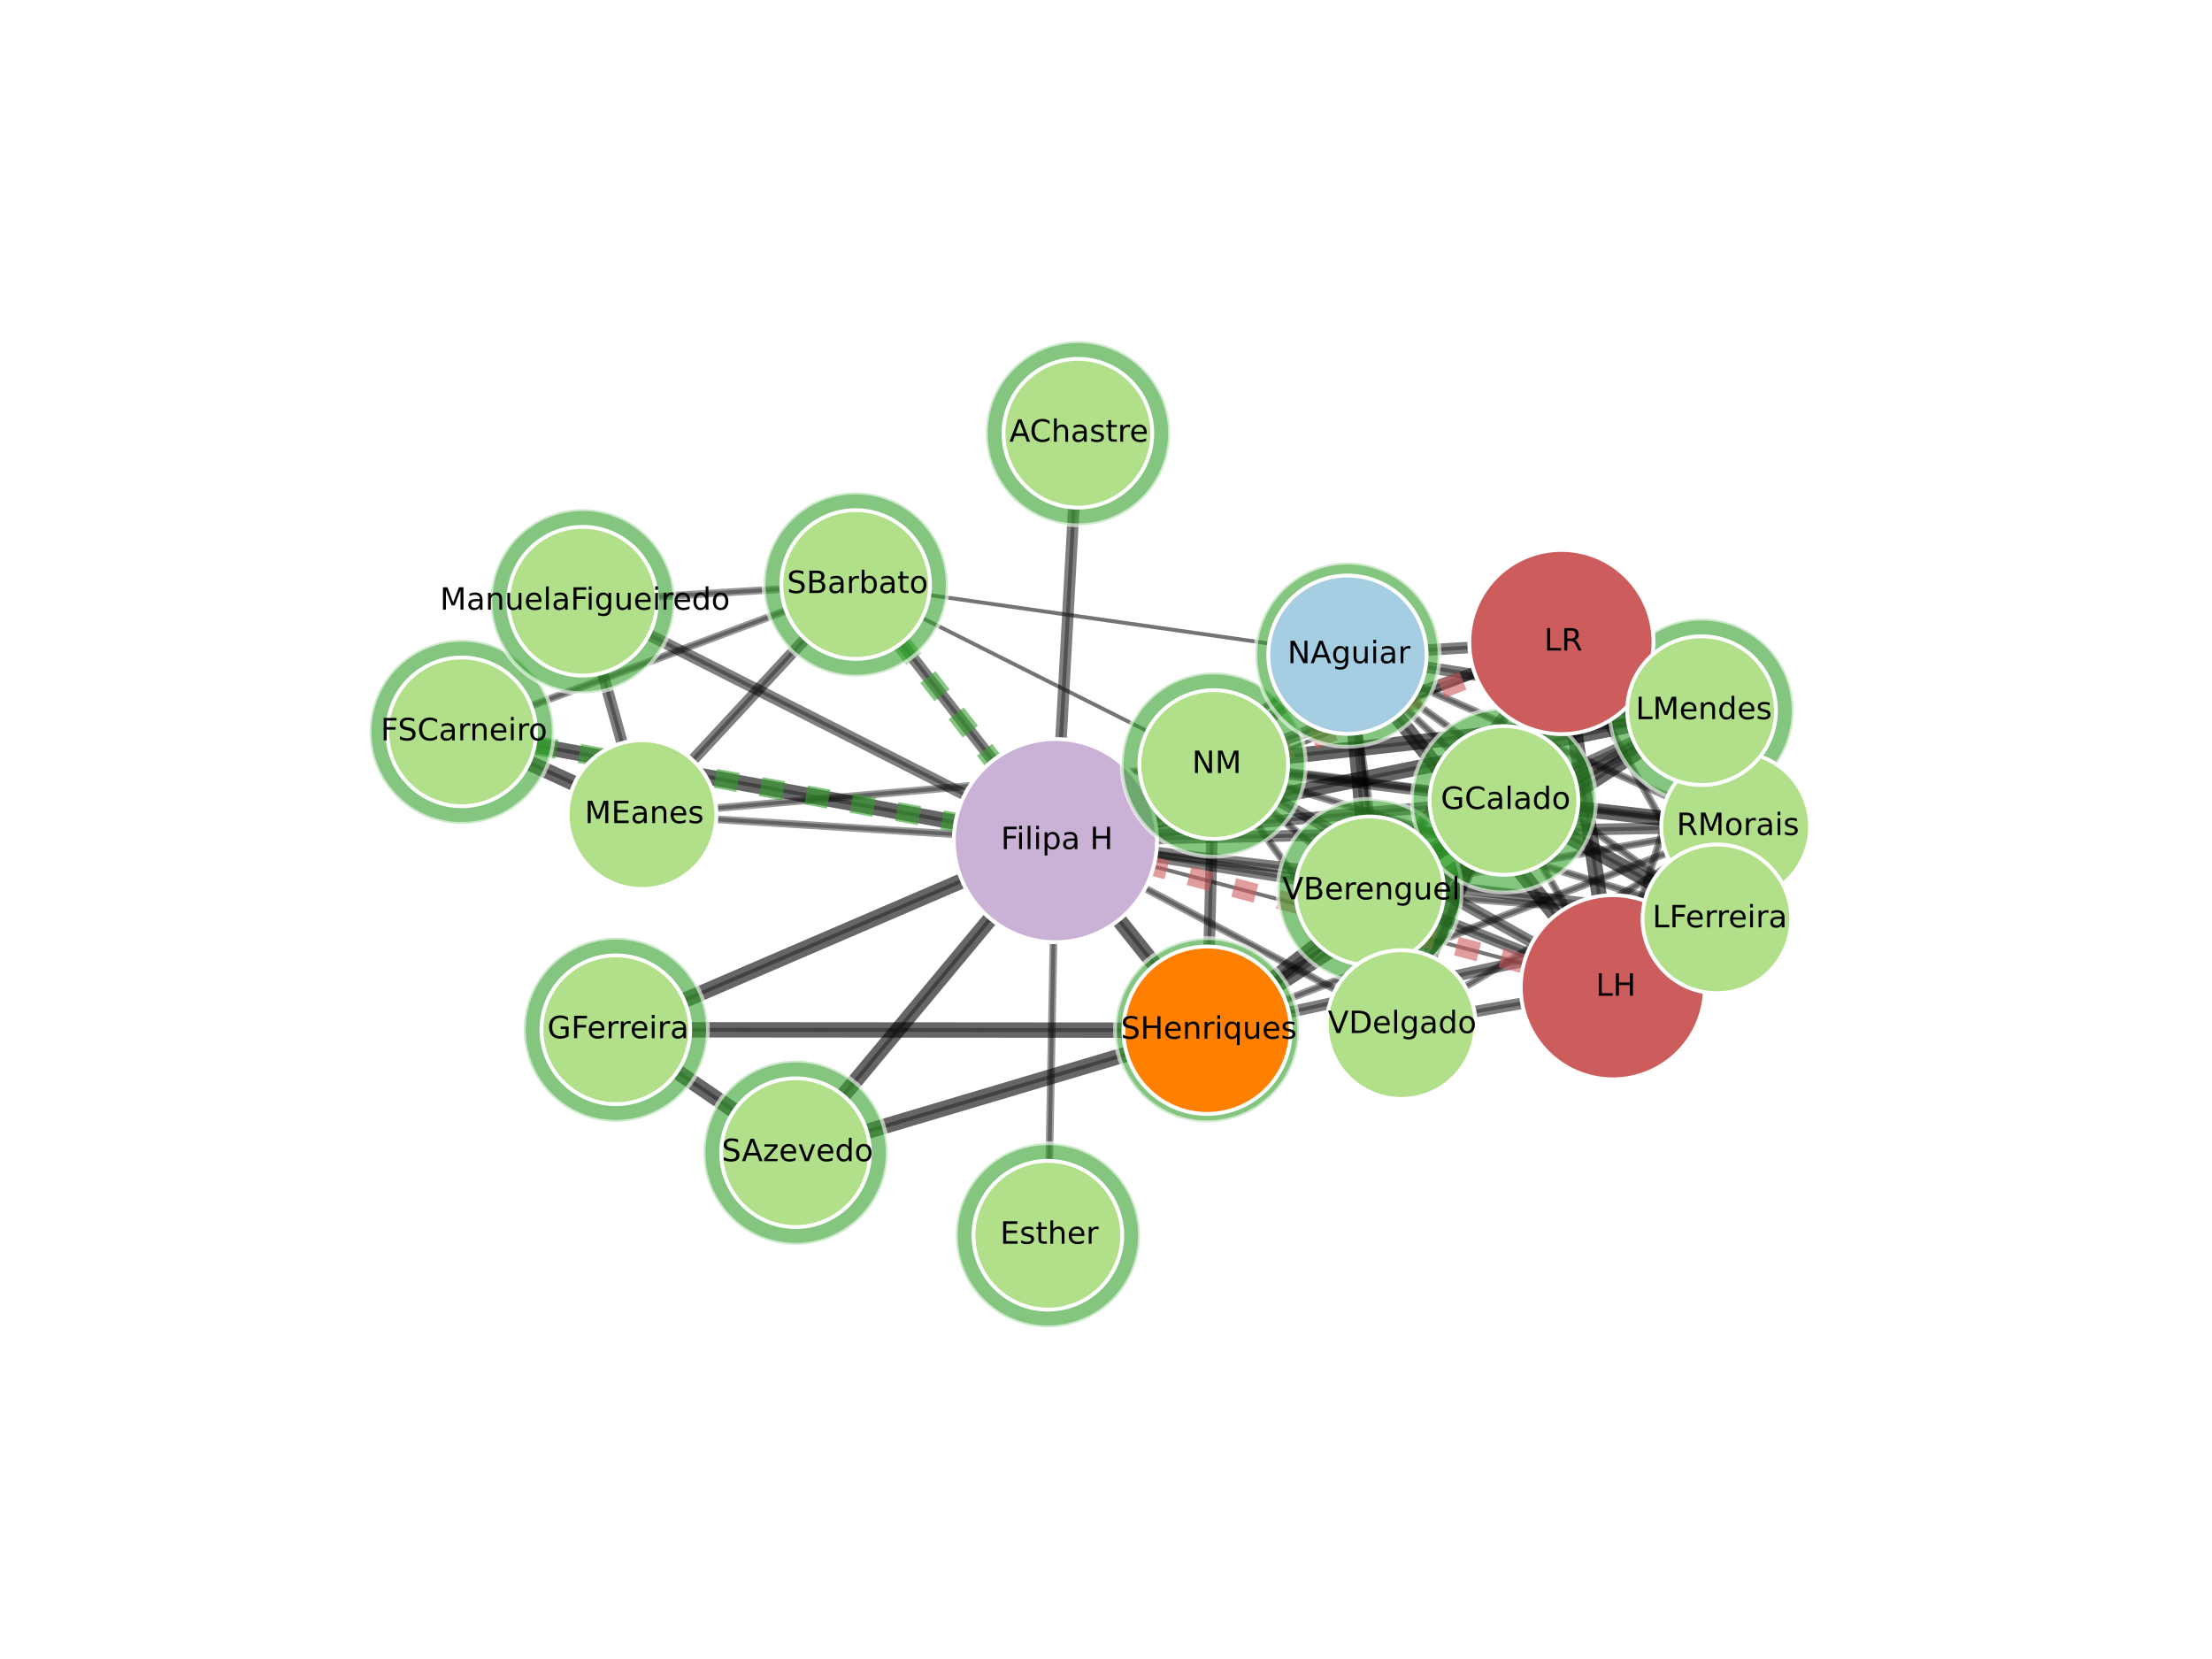 <?xml version="1.0" encoding="utf-8" standalone="no"?>
<!DOCTYPE svg PUBLIC "-//W3C//DTD SVG 1.1//EN"
  "http://www.w3.org/Graphics/SVG/1.1/DTD/svg11.dtd">
<!-- Created with matplotlib (http://matplotlib.org/) -->
<svg height="432pt" version="1.1" viewBox="0 0 576 432" width="576pt" xmlns="http://www.w3.org/2000/svg" xmlns:xlink="http://www.w3.org/1999/xlink">
 <defs>
  <style type="text/css">
*{stroke-linecap:butt;stroke-linejoin:round;}
  </style>
 </defs>
 <g id="figure_1">
  <g id="patch_1">
   <path d="
M0 432
L576 432
L576 0
L0 0
z
" style="fill:#ffffff;"/>
  </g>
  <g id="axes_1">
   <g id="LineCollection_1">
    <defs>
     <path d="
M356.678 -200.014
L391.622 -223.564" id="C0_0_c726bdb0c3"/>
     <path d="
M356.678 -200.014
L316.056 -232.915" id="C0_1_0ed3ad1583"/>
     <path d="
M356.678 -200.014
L350.875 -261.52" id="C0_2_26d02b2882"/>
     <path d="
M356.678 -200.014
L419.978 -174.922" id="C0_3_dcd0eddbcd"/>
     <path d="
M356.678 -200.014
L274.826 -213.107" id="C0_4_dd52cc7fcd"/>
     <path d="
M356.678 -200.014
L451.958 -216.77" id="C0_5_d96ac827a8"/>
     <path d="
M356.678 -200.014
L443.083 -246.946" id="C0_6_e77fa5a76f"/>
     <path d="
M356.678 -200.014
L406.586 -264.818" id="C0_7_66f49a750b"/>
     <path d="
M356.678 -200.014
L364.874 -165.205" id="C0_8_95a245cc59"/>
     <path d="
M356.678 -200.014
L447.083 -192.736" id="C0_9_3611fe1e30"/>
     <path d="
M391.622 -223.564
L316.056 -232.915" id="C0_a_2f5e2f11f1"/>
     <path d="
M391.622 -223.564
L314.324 -163.739" id="C0_b_f335878de7"/>
     <path d="
M391.622 -223.564
L350.875 -261.52" id="C0_c_72ded96f19"/>
     <path d="
M391.622 -223.564
L419.978 -174.922" id="C0_d_e640370687"/>
     <path d="
M391.622 -223.564
L274.826 -213.107" id="C0_e_8f162f844a"/>
     <path d="
M391.622 -223.564
L451.958 -216.77" id="C0_f_d2bd59c2ba"/>
     <path d="
M391.622 -223.564
L443.083 -246.946" id="C0_10_dffeebd2b6"/>
     <path d="
M391.622 -223.564
L406.586 -264.818" id="C0_11_c42632af5e"/>
     <path d="
M391.622 -223.564
L364.874 -165.205" id="C0_12_6c40149113"/>
     <path d="
M391.622 -223.564
L447.083 -192.736" id="C0_13_c38086a8e7"/>
     <path d="
M272.862 -110.345
L274.826 -213.107" id="C0_14_cd3a2bf922"/>
     <path d="
M316.056 -232.915
L314.324 -163.739" id="C0_15_afa969b417"/>
     <path d="
M316.056 -232.915
L167.189 -219.871" id="C0_16_5f2cb946c9"/>
     <path d="
M316.056 -232.915
L350.875 -261.52" id="C0_17_20e324f9d9"/>
     <path d="
M316.056 -232.915
L419.978 -174.922" id="C0_18_11c12cd59a"/>
     <path d="
M316.056 -232.915
L274.826 -213.107" id="C0_19_17225a5448"/>
     <path d="
M316.056 -232.915
L451.958 -216.77" id="C0_1a_c1a873bb3d"/>
     <path d="
M316.056 -232.915
L443.083 -246.946" id="C0_1b_f499aef1e4"/>
     <path d="
M316.056 -232.915
L406.586 -264.818" id="C0_1c_05b0ce532e"/>
     <path d="
M316.056 -232.915
L364.874 -165.205" id="C0_1d_92ff6f3b45"/>
     <path d="
M316.056 -232.915
L447.083 -192.736" id="C0_1e_c4cd08c41b"/>
     <path d="
M316.056 -232.915
L222.815 -279.788" id="C0_1f_a48f1e95c2"/>
     <path d="
M314.324 -163.739
L160.366 -163.855" id="C0_20_c61476d87e"/>
     <path d="
M314.324 -163.739
L274.826 -213.107" id="C0_21_9b57647457"/>
     <path d="
M314.324 -163.739
L443.083 -246.946" id="C0_22_3b74f88169"/>
     <path d="
M314.324 -163.739
L451.958 -216.77" id="C0_23_9bb8727832"/>
     <path d="
M314.324 -163.739
L207.17 -131.845" id="C0_24_8bc44c7e5a"/>
     <path d="
M314.324 -163.739
L447.083 -192.736" id="C0_25_f88075e447"/>
     <path d="
M120.211 -241.426
L167.189 -219.871" id="C0_26_63b5ed6426"/>
     <path d="
M120.211 -241.426
L222.815 -279.788" id="C0_27_993b35e00e"/>
     <path d="
M120.211 -241.426
L274.826 -213.107" id="C0_28_0f5a23247d"/>
     <path d="
M167.189 -219.871
L151.716 -275.443" id="C0_29_d8e681cdb4"/>
     <path d="
M167.189 -219.871
L222.815 -279.788" id="C0_2a_db26d25e8e"/>
     <path d="
M167.189 -219.871
L274.826 -213.107" id="C0_2b_934ecd6c6a"/>
     <path d="
M350.875 -261.52
L419.978 -174.922" id="C0_2c_79afce24b6"/>
     <path d="
M350.875 -261.52
L274.826 -213.107" id="C0_2d_ea20acac8a"/>
     <path d="
M350.875 -261.52
L451.958 -216.77" id="C0_2e_2bd014272a"/>
     <path d="
M350.875 -261.52
L443.083 -246.946" id="C0_2f_f7c9e49a49"/>
     <path d="
M350.875 -261.52
L406.586 -264.818" id="C0_30_cb82886b5e"/>
     <path d="
M350.875 -261.52
L364.874 -165.205" id="C0_31_3d357d9931"/>
     <path d="
M350.875 -261.52
L447.083 -192.736" id="C0_32_0cca36a842"/>
     <path d="
M350.875 -261.52
L222.815 -279.788" id="C0_33_835d52d894"/>
     <path d="
M207.17 -131.845
L160.366 -163.855" id="C0_34_7c562154fb"/>
     <path d="
M207.17 -131.845
L274.826 -213.107" id="C0_35_8eee25a994"/>
     <path d="
M419.978 -174.922
L274.826 -213.107" id="C0_36_998d03bd58"/>
     <path d="
M419.978 -174.922
L451.958 -216.77" id="C0_37_2faaa2ebd8"/>
     <path d="
M419.978 -174.922
L443.083 -246.946" id="C0_38_28c7f089a0"/>
     <path d="
M419.978 -174.922
L406.586 -264.818" id="C0_39_cc6ec5bba8"/>
     <path d="
M419.978 -174.922
L364.874 -165.205" id="C0_3a_b5f2823294"/>
     <path d="
M419.978 -174.922
L447.083 -192.736" id="C0_3b_e9fabc4622"/>
     <path d="
M274.826 -213.107
L160.366 -163.855" id="C0_3c_57cde3442d"/>
     <path d="
M274.826 -213.107
L451.958 -216.77" id="C0_3d_9ded0547b0"/>
     <path d="
M274.826 -213.107
L443.083 -246.946" id="C0_3e_684e80ef18"/>
     <path d="
M274.826 -213.107
L406.586 -264.818" id="C0_3f_e301ef7b77"/>
     <path d="
M274.826 -213.107
L364.874 -165.205" id="C0_40_0a03d6d8e3"/>
     <path d="
M274.826 -213.107
L447.083 -192.736" id="C0_41_22a3c9046e"/>
     <path d="
M274.826 -213.107
L151.716 -275.443" id="C0_42_5f703118db"/>
     <path d="
M274.826 -213.107
L222.815 -279.788" id="C0_43_b260384ed9"/>
     <path d="
M274.826 -213.107
L280.683 -319.186" id="C0_44_a86988ee36"/>
     <path d="
M451.958 -216.77
L443.083 -246.946" id="C0_45_b3412af995"/>
     <path d="
M451.958 -216.77
L406.586 -264.818" id="C0_46_8229db9df5"/>
     <path d="
M451.958 -216.77
L364.874 -165.205" id="C0_47_90470d2e67"/>
     <path d="
M451.958 -216.77
L447.083 -192.736" id="C0_48_a8defca009"/>
     <path d="
M443.083 -246.946
L406.586 -264.818" id="C0_49_f3ecd7220b"/>
     <path d="
M443.083 -246.946
L447.083 -192.736" id="C0_4a_b842ac09ef"/>
     <path d="
M406.586 -264.818
L364.874 -165.205" id="C0_4b_1288b2f915"/>
     <path d="
M406.586 -264.818
L447.083 -192.736" id="C0_4c_f9a1007353"/>
     <path d="
M151.716 -275.443
L222.815 -279.788" id="C0_4d_745c21a6f5"/>
    </defs>
    <g clip-path="url(#p7ff5b81e1d)">
     <use style="fill:none;stroke:#808080;stroke-opacity:0.7;" x="0.0" xlink:href="#C0_0_c726bdb0c3" y="432.0"/>
    </g>
    <g clip-path="url(#p7ff5b81e1d)">
     <use style="fill:none;stroke:#808080;stroke-opacity:0.7;" x="0.0" xlink:href="#C0_1_0ed3ad1583" y="432.0"/>
    </g>
    <g clip-path="url(#p7ff5b81e1d)">
     <use style="fill:none;stroke:#808080;stroke-opacity:0.7;" x="0.0" xlink:href="#C0_2_26d02b2882" y="432.0"/>
    </g>
    <g clip-path="url(#p7ff5b81e1d)">
     <use style="fill:none;stroke:#808080;stroke-opacity:0.7;" x="0.0" xlink:href="#C0_3_dcd0eddbcd" y="432.0"/>
    </g>
    <g clip-path="url(#p7ff5b81e1d)">
     <use style="fill:none;stroke:#808080;stroke-opacity:0.7;" x="0.0" xlink:href="#C0_4_dd52cc7fcd" y="432.0"/>
    </g>
    <g clip-path="url(#p7ff5b81e1d)">
     <use style="fill:none;stroke:#808080;stroke-opacity:0.7;" x="0.0" xlink:href="#C0_5_d96ac827a8" y="432.0"/>
    </g>
    <g clip-path="url(#p7ff5b81e1d)">
     <use style="fill:none;stroke:#808080;stroke-opacity:0.7;" x="0.0" xlink:href="#C0_6_e77fa5a76f" y="432.0"/>
    </g>
    <g clip-path="url(#p7ff5b81e1d)">
     <use style="fill:none;stroke:#808080;stroke-opacity:0.7;" x="0.0" xlink:href="#C0_7_66f49a750b" y="432.0"/>
    </g>
    <g clip-path="url(#p7ff5b81e1d)">
     <use style="fill:none;stroke:#808080;stroke-opacity:0.7;" x="0.0" xlink:href="#C0_8_95a245cc59" y="432.0"/>
    </g>
    <g clip-path="url(#p7ff5b81e1d)">
     <use style="fill:none;stroke:#808080;stroke-opacity:0.7;" x="0.0" xlink:href="#C0_9_3611fe1e30" y="432.0"/>
    </g>
    <g clip-path="url(#p7ff5b81e1d)">
     <use style="fill:none;stroke:#808080;stroke-opacity:0.7;" x="0.0" xlink:href="#C0_a_2f5e2f11f1" y="432.0"/>
    </g>
    <g clip-path="url(#p7ff5b81e1d)">
     <use style="fill:none;stroke:#808080;stroke-opacity:0.7;" x="0.0" xlink:href="#C0_b_f335878de7" y="432.0"/>
    </g>
    <g clip-path="url(#p7ff5b81e1d)">
     <use style="fill:none;stroke:#808080;stroke-opacity:0.7;" x="0.0" xlink:href="#C0_c_72ded96f19" y="432.0"/>
    </g>
    <g clip-path="url(#p7ff5b81e1d)">
     <use style="fill:none;stroke:#808080;stroke-opacity:0.7;" x="0.0" xlink:href="#C0_d_e640370687" y="432.0"/>
    </g>
    <g clip-path="url(#p7ff5b81e1d)">
     <use style="fill:none;stroke:#808080;stroke-opacity:0.7;" x="0.0" xlink:href="#C0_e_8f162f844a" y="432.0"/>
    </g>
    <g clip-path="url(#p7ff5b81e1d)">
     <use style="fill:none;stroke:#808080;stroke-opacity:0.7;" x="0.0" xlink:href="#C0_f_d2bd59c2ba" y="432.0"/>
    </g>
    <g clip-path="url(#p7ff5b81e1d)">
     <use style="fill:none;stroke:#808080;stroke-opacity:0.7;" x="0.0" xlink:href="#C0_10_dffeebd2b6" y="432.0"/>
    </g>
    <g clip-path="url(#p7ff5b81e1d)">
     <use style="fill:none;stroke:#808080;stroke-opacity:0.7;" x="0.0" xlink:href="#C0_11_c42632af5e" y="432.0"/>
    </g>
    <g clip-path="url(#p7ff5b81e1d)">
     <use style="fill:none;stroke:#808080;stroke-opacity:0.7;" x="0.0" xlink:href="#C0_12_6c40149113" y="432.0"/>
    </g>
    <g clip-path="url(#p7ff5b81e1d)">
     <use style="fill:none;stroke:#808080;stroke-opacity:0.7;" x="0.0" xlink:href="#C0_13_c38086a8e7" y="432.0"/>
    </g>
    <g clip-path="url(#p7ff5b81e1d)">
     <use style="fill:none;stroke:#808080;stroke-opacity:0.7;" x="0.0" xlink:href="#C0_14_cd3a2bf922" y="432.0"/>
    </g>
    <g clip-path="url(#p7ff5b81e1d)">
     <use style="fill:none;stroke:#808080;stroke-opacity:0.7;" x="0.0" xlink:href="#C0_15_afa969b417" y="432.0"/>
    </g>
    <g clip-path="url(#p7ff5b81e1d)">
     <use style="fill:none;stroke:#808080;stroke-opacity:0.7;" x="0.0" xlink:href="#C0_16_5f2cb946c9" y="432.0"/>
    </g>
    <g clip-path="url(#p7ff5b81e1d)">
     <use style="fill:none;stroke:#808080;stroke-opacity:0.7;" x="0.0" xlink:href="#C0_17_20e324f9d9" y="432.0"/>
    </g>
    <g clip-path="url(#p7ff5b81e1d)">
     <use style="fill:none;stroke:#808080;stroke-opacity:0.7;" x="0.0" xlink:href="#C0_18_11c12cd59a" y="432.0"/>
    </g>
    <g clip-path="url(#p7ff5b81e1d)">
     <use style="fill:none;stroke:#808080;stroke-opacity:0.7;" x="0.0" xlink:href="#C0_19_17225a5448" y="432.0"/>
    </g>
    <g clip-path="url(#p7ff5b81e1d)">
     <use style="fill:none;stroke:#808080;stroke-opacity:0.7;" x="0.0" xlink:href="#C0_1a_c1a873bb3d" y="432.0"/>
    </g>
    <g clip-path="url(#p7ff5b81e1d)">
     <use style="fill:none;stroke:#808080;stroke-opacity:0.7;" x="0.0" xlink:href="#C0_1b_f499aef1e4" y="432.0"/>
    </g>
    <g clip-path="url(#p7ff5b81e1d)">
     <use style="fill:none;stroke:#808080;stroke-opacity:0.7;" x="0.0" xlink:href="#C0_1c_05b0ce532e" y="432.0"/>
    </g>
    <g clip-path="url(#p7ff5b81e1d)">
     <use style="fill:none;stroke:#808080;stroke-opacity:0.7;" x="0.0" xlink:href="#C0_1d_92ff6f3b45" y="432.0"/>
    </g>
    <g clip-path="url(#p7ff5b81e1d)">
     <use style="fill:none;stroke:#808080;stroke-opacity:0.7;" x="0.0" xlink:href="#C0_1e_c4cd08c41b" y="432.0"/>
    </g>
    <g clip-path="url(#p7ff5b81e1d)">
     <use style="fill:none;stroke:#808080;stroke-opacity:0.7;" x="0.0" xlink:href="#C0_1f_a48f1e95c2" y="432.0"/>
    </g>
    <g clip-path="url(#p7ff5b81e1d)">
     <use style="fill:none;stroke:#808080;stroke-opacity:0.7;" x="0.0" xlink:href="#C0_20_c61476d87e" y="432.0"/>
    </g>
    <g clip-path="url(#p7ff5b81e1d)">
     <use style="fill:none;stroke:#808080;stroke-opacity:0.7;" x="0.0" xlink:href="#C0_21_9b57647457" y="432.0"/>
    </g>
    <g clip-path="url(#p7ff5b81e1d)">
     <use style="fill:none;stroke:#808080;stroke-opacity:0.7;" x="0.0" xlink:href="#C0_22_3b74f88169" y="432.0"/>
    </g>
    <g clip-path="url(#p7ff5b81e1d)">
     <use style="fill:none;stroke:#808080;stroke-opacity:0.7;" x="0.0" xlink:href="#C0_23_9bb8727832" y="432.0"/>
    </g>
    <g clip-path="url(#p7ff5b81e1d)">
     <use style="fill:none;stroke:#808080;stroke-opacity:0.7;" x="0.0" xlink:href="#C0_24_8bc44c7e5a" y="432.0"/>
    </g>
    <g clip-path="url(#p7ff5b81e1d)">
     <use style="fill:none;stroke:#808080;stroke-opacity:0.7;" x="0.0" xlink:href="#C0_25_f88075e447" y="432.0"/>
    </g>
    <g clip-path="url(#p7ff5b81e1d)">
     <use style="fill:none;stroke:#808080;stroke-opacity:0.7;" x="0.0" xlink:href="#C0_26_63b5ed6426" y="432.0"/>
    </g>
    <g clip-path="url(#p7ff5b81e1d)">
     <use style="fill:none;stroke:#808080;stroke-opacity:0.7;" x="0.0" xlink:href="#C0_27_993b35e00e" y="432.0"/>
    </g>
    <g clip-path="url(#p7ff5b81e1d)">
     <use style="fill:none;stroke:#808080;stroke-opacity:0.7;" x="0.0" xlink:href="#C0_28_0f5a23247d" y="432.0"/>
    </g>
    <g clip-path="url(#p7ff5b81e1d)">
     <use style="fill:none;stroke:#808080;stroke-opacity:0.7;" x="0.0" xlink:href="#C0_29_d8e681cdb4" y="432.0"/>
    </g>
    <g clip-path="url(#p7ff5b81e1d)">
     <use style="fill:none;stroke:#808080;stroke-opacity:0.7;" x="0.0" xlink:href="#C0_2a_db26d25e8e" y="432.0"/>
    </g>
    <g clip-path="url(#p7ff5b81e1d)">
     <use style="fill:none;stroke:#808080;stroke-opacity:0.7;" x="0.0" xlink:href="#C0_2b_934ecd6c6a" y="432.0"/>
    </g>
    <g clip-path="url(#p7ff5b81e1d)">
     <use style="fill:none;stroke:#808080;stroke-opacity:0.7;" x="0.0" xlink:href="#C0_2c_79afce24b6" y="432.0"/>
    </g>
    <g clip-path="url(#p7ff5b81e1d)">
     <use style="fill:none;stroke:#808080;stroke-opacity:0.7;" x="0.0" xlink:href="#C0_2d_ea20acac8a" y="432.0"/>
    </g>
    <g clip-path="url(#p7ff5b81e1d)">
     <use style="fill:none;stroke:#808080;stroke-opacity:0.7;" x="0.0" xlink:href="#C0_2e_2bd014272a" y="432.0"/>
    </g>
    <g clip-path="url(#p7ff5b81e1d)">
     <use style="fill:none;stroke:#808080;stroke-opacity:0.7;" x="0.0" xlink:href="#C0_2f_f7c9e49a49" y="432.0"/>
    </g>
    <g clip-path="url(#p7ff5b81e1d)">
     <use style="fill:none;stroke:#808080;stroke-opacity:0.7;" x="0.0" xlink:href="#C0_30_cb82886b5e" y="432.0"/>
    </g>
    <g clip-path="url(#p7ff5b81e1d)">
     <use style="fill:none;stroke:#808080;stroke-opacity:0.7;" x="0.0" xlink:href="#C0_31_3d357d9931" y="432.0"/>
    </g>
    <g clip-path="url(#p7ff5b81e1d)">
     <use style="fill:none;stroke:#808080;stroke-opacity:0.7;" x="0.0" xlink:href="#C0_32_0cca36a842" y="432.0"/>
    </g>
    <g clip-path="url(#p7ff5b81e1d)">
     <use style="fill:none;stroke:#808080;stroke-opacity:0.7;" x="0.0" xlink:href="#C0_33_835d52d894" y="432.0"/>
    </g>
    <g clip-path="url(#p7ff5b81e1d)">
     <use style="fill:none;stroke:#808080;stroke-opacity:0.7;" x="0.0" xlink:href="#C0_34_7c562154fb" y="432.0"/>
    </g>
    <g clip-path="url(#p7ff5b81e1d)">
     <use style="fill:none;stroke:#808080;stroke-opacity:0.7;" x="0.0" xlink:href="#C0_35_8eee25a994" y="432.0"/>
    </g>
    <g clip-path="url(#p7ff5b81e1d)">
     <use style="fill:none;stroke:#808080;stroke-opacity:0.7;" x="0.0" xlink:href="#C0_36_998d03bd58" y="432.0"/>
    </g>
    <g clip-path="url(#p7ff5b81e1d)">
     <use style="fill:none;stroke:#808080;stroke-opacity:0.7;" x="0.0" xlink:href="#C0_37_2faaa2ebd8" y="432.0"/>
    </g>
    <g clip-path="url(#p7ff5b81e1d)">
     <use style="fill:none;stroke:#808080;stroke-opacity:0.7;" x="0.0" xlink:href="#C0_38_28c7f089a0" y="432.0"/>
    </g>
    <g clip-path="url(#p7ff5b81e1d)">
     <use style="fill:none;stroke:#808080;stroke-opacity:0.7;" x="0.0" xlink:href="#C0_39_cc6ec5bba8" y="432.0"/>
    </g>
    <g clip-path="url(#p7ff5b81e1d)">
     <use style="fill:none;stroke:#808080;stroke-opacity:0.7;" x="0.0" xlink:href="#C0_3a_b5f2823294" y="432.0"/>
    </g>
    <g clip-path="url(#p7ff5b81e1d)">
     <use style="fill:none;stroke:#808080;stroke-opacity:0.7;" x="0.0" xlink:href="#C0_3b_e9fabc4622" y="432.0"/>
    </g>
    <g clip-path="url(#p7ff5b81e1d)">
     <use style="fill:none;stroke:#808080;stroke-opacity:0.7;" x="0.0" xlink:href="#C0_3c_57cde3442d" y="432.0"/>
    </g>
    <g clip-path="url(#p7ff5b81e1d)">
     <use style="fill:none;stroke:#808080;stroke-opacity:0.7;" x="0.0" xlink:href="#C0_3d_9ded0547b0" y="432.0"/>
    </g>
    <g clip-path="url(#p7ff5b81e1d)">
     <use style="fill:none;stroke:#808080;stroke-opacity:0.7;" x="0.0" xlink:href="#C0_3e_684e80ef18" y="432.0"/>
    </g>
    <g clip-path="url(#p7ff5b81e1d)">
     <use style="fill:none;stroke:#808080;stroke-opacity:0.7;" x="0.0" xlink:href="#C0_3f_e301ef7b77" y="432.0"/>
    </g>
    <g clip-path="url(#p7ff5b81e1d)">
     <use style="fill:none;stroke:#808080;stroke-opacity:0.7;" x="0.0" xlink:href="#C0_40_0a03d6d8e3" y="432.0"/>
    </g>
    <g clip-path="url(#p7ff5b81e1d)">
     <use style="fill:none;stroke:#808080;stroke-opacity:0.7;" x="0.0" xlink:href="#C0_41_22a3c9046e" y="432.0"/>
    </g>
    <g clip-path="url(#p7ff5b81e1d)">
     <use style="fill:none;stroke:#808080;stroke-opacity:0.7;" x="0.0" xlink:href="#C0_42_5f703118db" y="432.0"/>
    </g>
    <g clip-path="url(#p7ff5b81e1d)">
     <use style="fill:none;stroke:#808080;stroke-opacity:0.7;" x="0.0" xlink:href="#C0_43_b260384ed9" y="432.0"/>
    </g>
    <g clip-path="url(#p7ff5b81e1d)">
     <use style="fill:none;stroke:#808080;stroke-opacity:0.7;" x="0.0" xlink:href="#C0_44_a86988ee36" y="432.0"/>
    </g>
    <g clip-path="url(#p7ff5b81e1d)">
     <use style="fill:none;stroke:#808080;stroke-opacity:0.7;" x="0.0" xlink:href="#C0_45_b3412af995" y="432.0"/>
    </g>
    <g clip-path="url(#p7ff5b81e1d)">
     <use style="fill:none;stroke:#808080;stroke-opacity:0.7;" x="0.0" xlink:href="#C0_46_8229db9df5" y="432.0"/>
    </g>
    <g clip-path="url(#p7ff5b81e1d)">
     <use style="fill:none;stroke:#808080;stroke-opacity:0.7;" x="0.0" xlink:href="#C0_47_90470d2e67" y="432.0"/>
    </g>
    <g clip-path="url(#p7ff5b81e1d)">
     <use style="fill:none;stroke:#808080;stroke-opacity:0.7;" x="0.0" xlink:href="#C0_48_a8defca009" y="432.0"/>
    </g>
    <g clip-path="url(#p7ff5b81e1d)">
     <use style="fill:none;stroke:#808080;stroke-opacity:0.7;" x="0.0" xlink:href="#C0_49_f3ecd7220b" y="432.0"/>
    </g>
    <g clip-path="url(#p7ff5b81e1d)">
     <use style="fill:none;stroke:#808080;stroke-opacity:0.7;" x="0.0" xlink:href="#C0_4a_b842ac09ef" y="432.0"/>
    </g>
    <g clip-path="url(#p7ff5b81e1d)">
     <use style="fill:none;stroke:#808080;stroke-opacity:0.7;" x="0.0" xlink:href="#C0_4b_1288b2f915" y="432.0"/>
    </g>
    <g clip-path="url(#p7ff5b81e1d)">
     <use style="fill:none;stroke:#808080;stroke-opacity:0.7;" x="0.0" xlink:href="#C0_4c_f9a1007353" y="432.0"/>
    </g>
    <g clip-path="url(#p7ff5b81e1d)">
     <use style="fill:none;stroke:#808080;stroke-opacity:0.7;" x="0.0" xlink:href="#C0_4d_745c21a6f5" y="432.0"/>
    </g>
   </g>
   <g id="LineCollection_2">
    <defs>
     <path d="
M356.678 -200.014
L350.875 -261.52" id="C1_0_26d02b2882"/>
     <path d="
M391.622 -223.564
L314.324 -163.739" id="C1_1_f335878de7"/>
     <path d="
M391.622 -223.564
L451.958 -216.77" id="C1_2_d2bd59c2ba"/>
     <path d="
M391.622 -223.564
L447.083 -192.736" id="C1_3_c38086a8e7"/>
     <path d="
M316.056 -232.915
L443.083 -246.946" id="C1_4_f499aef1e4"/>
     <path d="
M314.324 -163.739
L160.366 -163.855" id="C1_5_c61476d87e"/>
     <path d="
M314.324 -163.739
L274.826 -213.107" id="C1_6_9b57647457"/>
     <path d="
M314.324 -163.739
L443.083 -246.946" id="C1_7_3b74f88169"/>
     <path d="
M314.324 -163.739
L207.17 -131.845" id="C1_8_8bc44c7e5a"/>
     <path d="
M120.211 -241.426
L167.189 -219.871" id="C1_9_63b5ed6426"/>
     <path d="
M120.211 -241.426
L274.826 -213.107" id="C1_a_0f5a23247d"/>
     <path d="
M350.875 -261.52
L419.978 -174.922" id="C1_b_79afce24b6"/>
     <path d="
M207.17 -131.845
L160.366 -163.855" id="C1_c_7c562154fb"/>
     <path d="
M207.17 -131.845
L274.826 -213.107" id="C1_d_8eee25a994"/>
     <path d="
M419.978 -174.922
L406.586 -264.818" id="C1_e_cc6ec5bba8"/>
     <path d="
M274.826 -213.107
L160.366 -163.855" id="C1_f_57cde3442d"/>
     <path d="
M274.826 -213.107
L443.083 -246.946" id="C1_10_684e80ef18"/>
     <path d="
M451.958 -216.77
L447.083 -192.736" id="C1_11_a8defca009"/>
     <path d="
M406.586 -264.818
L364.874 -165.205" id="C1_12_1288b2f915"/>
    </defs>
    <g clip-path="url(#p7ff5b81e1d)">
     <use style="fill:none;stroke:#000000;stroke-opacity:0.6;stroke-width:4;" x="0.0" xlink:href="#C1_0_26d02b2882" y="432.0"/>
    </g>
    <g clip-path="url(#p7ff5b81e1d)">
     <use style="fill:none;stroke:#000000;stroke-opacity:0.6;stroke-width:4;" x="0.0" xlink:href="#C1_1_f335878de7" y="432.0"/>
    </g>
    <g clip-path="url(#p7ff5b81e1d)">
     <use style="fill:none;stroke:#000000;stroke-opacity:0.6;stroke-width:4;" x="0.0" xlink:href="#C1_2_d2bd59c2ba" y="432.0"/>
    </g>
    <g clip-path="url(#p7ff5b81e1d)">
     <use style="fill:none;stroke:#000000;stroke-opacity:0.6;stroke-width:4;" x="0.0" xlink:href="#C1_3_c38086a8e7" y="432.0"/>
    </g>
    <g clip-path="url(#p7ff5b81e1d)">
     <use style="fill:none;stroke:#000000;stroke-opacity:0.6;stroke-width:4;" x="0.0" xlink:href="#C1_4_f499aef1e4" y="432.0"/>
    </g>
    <g clip-path="url(#p7ff5b81e1d)">
     <use style="fill:none;stroke:#000000;stroke-opacity:0.6;stroke-width:4;" x="0.0" xlink:href="#C1_5_c61476d87e" y="432.0"/>
    </g>
    <g clip-path="url(#p7ff5b81e1d)">
     <use style="fill:none;stroke:#000000;stroke-opacity:0.6;stroke-width:4;" x="0.0" xlink:href="#C1_6_9b57647457" y="432.0"/>
    </g>
    <g clip-path="url(#p7ff5b81e1d)">
     <use style="fill:none;stroke:#000000;stroke-opacity:0.6;stroke-width:4;" x="0.0" xlink:href="#C1_7_3b74f88169" y="432.0"/>
    </g>
    <g clip-path="url(#p7ff5b81e1d)">
     <use style="fill:none;stroke:#000000;stroke-opacity:0.6;stroke-width:4;" x="0.0" xlink:href="#C1_8_8bc44c7e5a" y="432.0"/>
    </g>
    <g clip-path="url(#p7ff5b81e1d)">
     <use style="fill:none;stroke:#000000;stroke-opacity:0.6;stroke-width:4;" x="0.0" xlink:href="#C1_9_63b5ed6426" y="432.0"/>
    </g>
    <g clip-path="url(#p7ff5b81e1d)">
     <use style="fill:none;stroke:#000000;stroke-opacity:0.6;stroke-width:4;" x="0.0" xlink:href="#C1_a_0f5a23247d" y="432.0"/>
    </g>
    <g clip-path="url(#p7ff5b81e1d)">
     <use style="fill:none;stroke:#000000;stroke-opacity:0.6;stroke-width:4;" x="0.0" xlink:href="#C1_b_79afce24b6" y="432.0"/>
    </g>
    <g clip-path="url(#p7ff5b81e1d)">
     <use style="fill:none;stroke:#000000;stroke-opacity:0.6;stroke-width:4;" x="0.0" xlink:href="#C1_c_7c562154fb" y="432.0"/>
    </g>
    <g clip-path="url(#p7ff5b81e1d)">
     <use style="fill:none;stroke:#000000;stroke-opacity:0.6;stroke-width:4;" x="0.0" xlink:href="#C1_d_8eee25a994" y="432.0"/>
    </g>
    <g clip-path="url(#p7ff5b81e1d)">
     <use style="fill:none;stroke:#000000;stroke-opacity:0.6;stroke-width:4;" x="0.0" xlink:href="#C1_e_cc6ec5bba8" y="432.0"/>
    </g>
    <g clip-path="url(#p7ff5b81e1d)">
     <use style="fill:none;stroke:#000000;stroke-opacity:0.6;stroke-width:4;" x="0.0" xlink:href="#C1_f_57cde3442d" y="432.0"/>
    </g>
    <g clip-path="url(#p7ff5b81e1d)">
     <use style="fill:none;stroke:#000000;stroke-opacity:0.6;stroke-width:4;" x="0.0" xlink:href="#C1_10_684e80ef18" y="432.0"/>
    </g>
    <g clip-path="url(#p7ff5b81e1d)">
     <use style="fill:none;stroke:#000000;stroke-opacity:0.6;stroke-width:4;" x="0.0" xlink:href="#C1_11_a8defca009" y="432.0"/>
    </g>
    <g clip-path="url(#p7ff5b81e1d)">
     <use style="fill:none;stroke:#000000;stroke-opacity:0.6;stroke-width:4;" x="0.0" xlink:href="#C1_12_1288b2f915" y="432.0"/>
    </g>
   </g>
   <g id="LineCollection_3">
    <defs>
     <path d="
M356.678 -200.014
L391.622 -223.564" id="C2_0_c726bdb0c3"/>
     <path d="
M356.678 -200.014
L419.978 -174.922" id="C2_1_dcd0eddbcd"/>
     <path d="
M356.678 -200.014
L274.826 -213.107" id="C2_2_dd52cc7fcd"/>
     <path d="
M356.678 -200.014
L443.083 -246.946" id="C2_3_e77fa5a76f"/>
     <path d="
M356.678 -200.014
L406.586 -264.818" id="C2_4_66f49a750b"/>
     <path d="
M391.622 -223.564
L316.056 -232.915" id="C2_5_2f5e2f11f1"/>
     <path d="
M391.622 -223.564
L274.826 -213.107" id="C2_6_8f162f844a"/>
     <path d="
M391.622 -223.564
L443.083 -246.946" id="C2_7_dffeebd2b6"/>
     <path d="
M391.622 -223.564
L406.586 -264.818" id="C2_8_c42632af5e"/>
     <path d="
M316.056 -232.915
L314.324 -163.739" id="C2_9_afa969b417"/>
     <path d="
M316.056 -232.915
L350.875 -261.52" id="C2_a_20e324f9d9"/>
     <path d="
M316.056 -232.915
L419.978 -174.922" id="C2_b_11c12cd59a"/>
     <path d="
M316.056 -232.915
L274.826 -213.107" id="C2_c_17225a5448"/>
     <path d="
M316.056 -232.915
L406.586 -264.818" id="C2_d_05b0ce532e"/>
     <path d="
M314.324 -163.739
L447.083 -192.736" id="C2_e_f88075e447"/>
     <path d="
M167.189 -219.871
L151.716 -275.443" id="C2_f_d8e681cdb4"/>
     <path d="
M167.189 -219.871
L222.815 -279.788" id="C2_10_db26d25e8e"/>
     <path d="
M350.875 -261.52
L443.083 -246.946" id="C2_11_f7c9e49a49"/>
     <path d="
M350.875 -261.52
L406.586 -264.818" id="C2_12_cb82886b5e"/>
     <path d="
M419.978 -174.922
L364.874 -165.205" id="C2_13_b5f2823294"/>
     <path d="
M274.826 -213.107
L451.958 -216.77" id="C2_14_9ded0547b0"/>
     <path d="
M274.826 -213.107
L447.083 -192.736" id="C2_15_22a3c9046e"/>
     <path d="
M274.826 -213.107
L151.716 -275.443" id="C2_16_5f703118db"/>
     <path d="
M274.826 -213.107
L222.815 -279.788" id="C2_17_b260384ed9"/>
     <path d="
M274.826 -213.107
L280.683 -319.186" id="C2_18_a86988ee36"/>
     <path d="
M451.958 -216.77
L443.083 -246.946" id="C2_19_b3412af995"/>
     <path d="
M451.958 -216.77
L406.586 -264.818" id="C2_1a_8229db9df5"/>
     <path d="
M443.083 -246.946
L447.083 -192.736" id="C2_1b_b842ac09ef"/>
    </defs>
    <g clip-path="url(#p7ff5b81e1d)">
     <use style="fill:none;stroke:#000000;stroke-opacity:0.5;stroke-width:3;" x="0.0" xlink:href="#C2_0_c726bdb0c3" y="432.0"/>
    </g>
    <g clip-path="url(#p7ff5b81e1d)">
     <use style="fill:none;stroke:#000000;stroke-opacity:0.5;stroke-width:3;" x="0.0" xlink:href="#C2_1_dcd0eddbcd" y="432.0"/>
    </g>
    <g clip-path="url(#p7ff5b81e1d)">
     <use style="fill:none;stroke:#000000;stroke-opacity:0.5;stroke-width:3;" x="0.0" xlink:href="#C2_2_dd52cc7fcd" y="432.0"/>
    </g>
    <g clip-path="url(#p7ff5b81e1d)">
     <use style="fill:none;stroke:#000000;stroke-opacity:0.5;stroke-width:3;" x="0.0" xlink:href="#C2_3_e77fa5a76f" y="432.0"/>
    </g>
    <g clip-path="url(#p7ff5b81e1d)">
     <use style="fill:none;stroke:#000000;stroke-opacity:0.5;stroke-width:3;" x="0.0" xlink:href="#C2_4_66f49a750b" y="432.0"/>
    </g>
    <g clip-path="url(#p7ff5b81e1d)">
     <use style="fill:none;stroke:#000000;stroke-opacity:0.5;stroke-width:3;" x="0.0" xlink:href="#C2_5_2f5e2f11f1" y="432.0"/>
    </g>
    <g clip-path="url(#p7ff5b81e1d)">
     <use style="fill:none;stroke:#000000;stroke-opacity:0.5;stroke-width:3;" x="0.0" xlink:href="#C2_6_8f162f844a" y="432.0"/>
    </g>
    <g clip-path="url(#p7ff5b81e1d)">
     <use style="fill:none;stroke:#000000;stroke-opacity:0.5;stroke-width:3;" x="0.0" xlink:href="#C2_7_dffeebd2b6" y="432.0"/>
    </g>
    <g clip-path="url(#p7ff5b81e1d)">
     <use style="fill:none;stroke:#000000;stroke-opacity:0.5;stroke-width:3;" x="0.0" xlink:href="#C2_8_c42632af5e" y="432.0"/>
    </g>
    <g clip-path="url(#p7ff5b81e1d)">
     <use style="fill:none;stroke:#000000;stroke-opacity:0.5;stroke-width:3;" x="0.0" xlink:href="#C2_9_afa969b417" y="432.0"/>
    </g>
    <g clip-path="url(#p7ff5b81e1d)">
     <use style="fill:none;stroke:#000000;stroke-opacity:0.5;stroke-width:3;" x="0.0" xlink:href="#C2_a_20e324f9d9" y="432.0"/>
    </g>
    <g clip-path="url(#p7ff5b81e1d)">
     <use style="fill:none;stroke:#000000;stroke-opacity:0.5;stroke-width:3;" x="0.0" xlink:href="#C2_b_11c12cd59a" y="432.0"/>
    </g>
    <g clip-path="url(#p7ff5b81e1d)">
     <use style="fill:none;stroke:#000000;stroke-opacity:0.5;stroke-width:3;" x="0.0" xlink:href="#C2_c_17225a5448" y="432.0"/>
    </g>
    <g clip-path="url(#p7ff5b81e1d)">
     <use style="fill:none;stroke:#000000;stroke-opacity:0.5;stroke-width:3;" x="0.0" xlink:href="#C2_d_05b0ce532e" y="432.0"/>
    </g>
    <g clip-path="url(#p7ff5b81e1d)">
     <use style="fill:none;stroke:#000000;stroke-opacity:0.5;stroke-width:3;" x="0.0" xlink:href="#C2_e_f88075e447" y="432.0"/>
    </g>
    <g clip-path="url(#p7ff5b81e1d)">
     <use style="fill:none;stroke:#000000;stroke-opacity:0.5;stroke-width:3;" x="0.0" xlink:href="#C2_f_d8e681cdb4" y="432.0"/>
    </g>
    <g clip-path="url(#p7ff5b81e1d)">
     <use style="fill:none;stroke:#000000;stroke-opacity:0.5;stroke-width:3;" x="0.0" xlink:href="#C2_10_db26d25e8e" y="432.0"/>
    </g>
    <g clip-path="url(#p7ff5b81e1d)">
     <use style="fill:none;stroke:#000000;stroke-opacity:0.5;stroke-width:3;" x="0.0" xlink:href="#C2_11_f7c9e49a49" y="432.0"/>
    </g>
    <g clip-path="url(#p7ff5b81e1d)">
     <use style="fill:none;stroke:#000000;stroke-opacity:0.5;stroke-width:3;" x="0.0" xlink:href="#C2_12_cb82886b5e" y="432.0"/>
    </g>
    <g clip-path="url(#p7ff5b81e1d)">
     <use style="fill:none;stroke:#000000;stroke-opacity:0.5;stroke-width:3;" x="0.0" xlink:href="#C2_13_b5f2823294" y="432.0"/>
    </g>
    <g clip-path="url(#p7ff5b81e1d)">
     <use style="fill:none;stroke:#000000;stroke-opacity:0.5;stroke-width:3;" x="0.0" xlink:href="#C2_14_9ded0547b0" y="432.0"/>
    </g>
    <g clip-path="url(#p7ff5b81e1d)">
     <use style="fill:none;stroke:#000000;stroke-opacity:0.5;stroke-width:3;" x="0.0" xlink:href="#C2_15_22a3c9046e" y="432.0"/>
    </g>
    <g clip-path="url(#p7ff5b81e1d)">
     <use style="fill:none;stroke:#000000;stroke-opacity:0.5;stroke-width:3;" x="0.0" xlink:href="#C2_16_5f703118db" y="432.0"/>
    </g>
    <g clip-path="url(#p7ff5b81e1d)">
     <use style="fill:none;stroke:#000000;stroke-opacity:0.5;stroke-width:3;" x="0.0" xlink:href="#C2_17_b260384ed9" y="432.0"/>
    </g>
    <g clip-path="url(#p7ff5b81e1d)">
     <use style="fill:none;stroke:#000000;stroke-opacity:0.5;stroke-width:3;" x="0.0" xlink:href="#C2_18_a86988ee36" y="432.0"/>
    </g>
    <g clip-path="url(#p7ff5b81e1d)">
     <use style="fill:none;stroke:#000000;stroke-opacity:0.5;stroke-width:3;" x="0.0" xlink:href="#C2_19_b3412af995" y="432.0"/>
    </g>
    <g clip-path="url(#p7ff5b81e1d)">
     <use style="fill:none;stroke:#000000;stroke-opacity:0.5;stroke-width:3;" x="0.0" xlink:href="#C2_1a_8229db9df5" y="432.0"/>
    </g>
    <g clip-path="url(#p7ff5b81e1d)">
     <use style="fill:none;stroke:#000000;stroke-opacity:0.5;stroke-width:3;" x="0.0" xlink:href="#C2_1b_b842ac09ef" y="432.0"/>
    </g>
   </g>
   <g id="LineCollection_4">
    <defs>
     <path d="
M356.678 -200.014
L316.056 -232.915" id="C3_0_0ed3ad1583"/>
     <path d="
M356.678 -200.014
L451.958 -216.77" id="C3_1_d96ac827a8"/>
     <path d="
M356.678 -200.014
L364.874 -165.205" id="C3_2_95a245cc59"/>
     <path d="
M356.678 -200.014
L447.083 -192.736" id="C3_3_3611fe1e30"/>
     <path d="
M391.622 -223.564
L350.875 -261.52" id="C3_4_72ded96f19"/>
     <path d="
M391.622 -223.564
L419.978 -174.922" id="C3_5_e640370687"/>
     <path d="
M391.622 -223.564
L364.874 -165.205" id="C3_6_6c40149113"/>
     <path d="
M272.862 -110.345
L274.826 -213.107" id="C3_7_cd3a2bf922"/>
     <path d="
M316.056 -232.915
L167.189 -219.871" id="C3_8_5f2cb946c9"/>
     <path d="
M316.056 -232.915
L451.958 -216.77" id="C3_9_c1a873bb3d"/>
     <path d="
M316.056 -232.915
L364.874 -165.205" id="C3_a_92ff6f3b45"/>
     <path d="
M316.056 -232.915
L447.083 -192.736" id="C3_b_c4cd08c41b"/>
     <path d="
M314.324 -163.739
L451.958 -216.77" id="C3_c_9bb8727832"/>
     <path d="
M120.211 -241.426
L222.815 -279.788" id="C3_d_993b35e00e"/>
     <path d="
M167.189 -219.871
L274.826 -213.107" id="C3_e_934ecd6c6a"/>
     <path d="
M350.875 -261.52
L274.826 -213.107" id="C3_f_ea20acac8a"/>
     <path d="
M350.875 -261.52
L451.958 -216.77" id="C3_10_2bd014272a"/>
     <path d="
M350.875 -261.52
L364.874 -165.205" id="C3_11_3d357d9931"/>
     <path d="
M350.875 -261.52
L447.083 -192.736" id="C3_12_0cca36a842"/>
     <path d="
M419.978 -174.922
L451.958 -216.77" id="C3_13_2faaa2ebd8"/>
     <path d="
M419.978 -174.922
L443.083 -246.946" id="C3_14_28c7f089a0"/>
     <path d="
M419.978 -174.922
L447.083 -192.736" id="C3_15_e9fabc4622"/>
     <path d="
M274.826 -213.107
L364.874 -165.205" id="C3_16_0a03d6d8e3"/>
     <path d="
M451.958 -216.77
L364.874 -165.205" id="C3_17_90470d2e67"/>
     <path d="
M443.083 -246.946
L406.586 -264.818" id="C3_18_f3ecd7220b"/>
     <path d="
M406.586 -264.818
L447.083 -192.736" id="C3_19_f9a1007353"/>
     <path d="
M151.716 -275.443
L222.815 -279.788" id="C3_1a_745c21a6f5"/>
    </defs>
    <g clip-path="url(#p7ff5b81e1d)">
     <use style="fill:none;stroke:#000000;stroke-opacity:0.4;stroke-width:2;" x="0.0" xlink:href="#C3_0_0ed3ad1583" y="432.0"/>
    </g>
    <g clip-path="url(#p7ff5b81e1d)">
     <use style="fill:none;stroke:#000000;stroke-opacity:0.4;stroke-width:2;" x="0.0" xlink:href="#C3_1_d96ac827a8" y="432.0"/>
    </g>
    <g clip-path="url(#p7ff5b81e1d)">
     <use style="fill:none;stroke:#000000;stroke-opacity:0.4;stroke-width:2;" x="0.0" xlink:href="#C3_2_95a245cc59" y="432.0"/>
    </g>
    <g clip-path="url(#p7ff5b81e1d)">
     <use style="fill:none;stroke:#000000;stroke-opacity:0.4;stroke-width:2;" x="0.0" xlink:href="#C3_3_3611fe1e30" y="432.0"/>
    </g>
    <g clip-path="url(#p7ff5b81e1d)">
     <use style="fill:none;stroke:#000000;stroke-opacity:0.4;stroke-width:2;" x="0.0" xlink:href="#C3_4_72ded96f19" y="432.0"/>
    </g>
    <g clip-path="url(#p7ff5b81e1d)">
     <use style="fill:none;stroke:#000000;stroke-opacity:0.4;stroke-width:2;" x="0.0" xlink:href="#C3_5_e640370687" y="432.0"/>
    </g>
    <g clip-path="url(#p7ff5b81e1d)">
     <use style="fill:none;stroke:#000000;stroke-opacity:0.4;stroke-width:2;" x="0.0" xlink:href="#C3_6_6c40149113" y="432.0"/>
    </g>
    <g clip-path="url(#p7ff5b81e1d)">
     <use style="fill:none;stroke:#000000;stroke-opacity:0.4;stroke-width:2;" x="0.0" xlink:href="#C3_7_cd3a2bf922" y="432.0"/>
    </g>
    <g clip-path="url(#p7ff5b81e1d)">
     <use style="fill:none;stroke:#000000;stroke-opacity:0.4;stroke-width:2;" x="0.0" xlink:href="#C3_8_5f2cb946c9" y="432.0"/>
    </g>
    <g clip-path="url(#p7ff5b81e1d)">
     <use style="fill:none;stroke:#000000;stroke-opacity:0.4;stroke-width:2;" x="0.0" xlink:href="#C3_9_c1a873bb3d" y="432.0"/>
    </g>
    <g clip-path="url(#p7ff5b81e1d)">
     <use style="fill:none;stroke:#000000;stroke-opacity:0.4;stroke-width:2;" x="0.0" xlink:href="#C3_a_92ff6f3b45" y="432.0"/>
    </g>
    <g clip-path="url(#p7ff5b81e1d)">
     <use style="fill:none;stroke:#000000;stroke-opacity:0.4;stroke-width:2;" x="0.0" xlink:href="#C3_b_c4cd08c41b" y="432.0"/>
    </g>
    <g clip-path="url(#p7ff5b81e1d)">
     <use style="fill:none;stroke:#000000;stroke-opacity:0.4;stroke-width:2;" x="0.0" xlink:href="#C3_c_9bb8727832" y="432.0"/>
    </g>
    <g clip-path="url(#p7ff5b81e1d)">
     <use style="fill:none;stroke:#000000;stroke-opacity:0.4;stroke-width:2;" x="0.0" xlink:href="#C3_d_993b35e00e" y="432.0"/>
    </g>
    <g clip-path="url(#p7ff5b81e1d)">
     <use style="fill:none;stroke:#000000;stroke-opacity:0.4;stroke-width:2;" x="0.0" xlink:href="#C3_e_934ecd6c6a" y="432.0"/>
    </g>
    <g clip-path="url(#p7ff5b81e1d)">
     <use style="fill:none;stroke:#000000;stroke-opacity:0.4;stroke-width:2;" x="0.0" xlink:href="#C3_f_ea20acac8a" y="432.0"/>
    </g>
    <g clip-path="url(#p7ff5b81e1d)">
     <use style="fill:none;stroke:#000000;stroke-opacity:0.4;stroke-width:2;" x="0.0" xlink:href="#C3_10_2bd014272a" y="432.0"/>
    </g>
    <g clip-path="url(#p7ff5b81e1d)">
     <use style="fill:none;stroke:#000000;stroke-opacity:0.4;stroke-width:2;" x="0.0" xlink:href="#C3_11_3d357d9931" y="432.0"/>
    </g>
    <g clip-path="url(#p7ff5b81e1d)">
     <use style="fill:none;stroke:#000000;stroke-opacity:0.4;stroke-width:2;" x="0.0" xlink:href="#C3_12_0cca36a842" y="432.0"/>
    </g>
    <g clip-path="url(#p7ff5b81e1d)">
     <use style="fill:none;stroke:#000000;stroke-opacity:0.4;stroke-width:2;" x="0.0" xlink:href="#C3_13_2faaa2ebd8" y="432.0"/>
    </g>
    <g clip-path="url(#p7ff5b81e1d)">
     <use style="fill:none;stroke:#000000;stroke-opacity:0.4;stroke-width:2;" x="0.0" xlink:href="#C3_14_28c7f089a0" y="432.0"/>
    </g>
    <g clip-path="url(#p7ff5b81e1d)">
     <use style="fill:none;stroke:#000000;stroke-opacity:0.4;stroke-width:2;" x="0.0" xlink:href="#C3_15_e9fabc4622" y="432.0"/>
    </g>
    <g clip-path="url(#p7ff5b81e1d)">
     <use style="fill:none;stroke:#000000;stroke-opacity:0.4;stroke-width:2;" x="0.0" xlink:href="#C3_16_0a03d6d8e3" y="432.0"/>
    </g>
    <g clip-path="url(#p7ff5b81e1d)">
     <use style="fill:none;stroke:#000000;stroke-opacity:0.4;stroke-width:2;" x="0.0" xlink:href="#C3_17_90470d2e67" y="432.0"/>
    </g>
    <g clip-path="url(#p7ff5b81e1d)">
     <use style="fill:none;stroke:#000000;stroke-opacity:0.4;stroke-width:2;" x="0.0" xlink:href="#C3_18_f3ecd7220b" y="432.0"/>
    </g>
    <g clip-path="url(#p7ff5b81e1d)">
     <use style="fill:none;stroke:#000000;stroke-opacity:0.4;stroke-width:2;" x="0.0" xlink:href="#C3_19_f9a1007353" y="432.0"/>
    </g>
    <g clip-path="url(#p7ff5b81e1d)">
     <use style="fill:none;stroke:#000000;stroke-opacity:0.4;stroke-width:2;" x="0.0" xlink:href="#C3_1a_745c21a6f5" y="432.0"/>
    </g>
   </g>
   <g id="LineCollection_5">
    <defs>
     <path d="
M316.056 -232.915
L222.815 -279.788" id="C4_0_a48f1e95c2"/>
     <path d="
M350.875 -261.52
L222.815 -279.788" id="C4_1_835d52d894"/>
     <path d="
M419.978 -174.922
L274.826 -213.107" id="C4_2_998d03bd58"/>
     <path d="
M274.826 -213.107
L406.586 -264.818" id="C4_3_e301ef7b77"/>
    </defs>
    <g clip-path="url(#p7ff5b81e1d)">
     <use style="fill:none;stroke:#000000;stroke-opacity:0.3;" x="0.0" xlink:href="#C4_0_a48f1e95c2" y="432.0"/>
    </g>
    <g clip-path="url(#p7ff5b81e1d)">
     <use style="fill:none;stroke:#000000;stroke-opacity:0.3;" x="0.0" xlink:href="#C4_1_835d52d894" y="432.0"/>
    </g>
    <g clip-path="url(#p7ff5b81e1d)">
     <use style="fill:none;stroke:#000000;stroke-opacity:0.3;" x="0.0" xlink:href="#C4_2_998d03bd58" y="432.0"/>
    </g>
    <g clip-path="url(#p7ff5b81e1d)">
     <use style="fill:none;stroke:#000000;stroke-opacity:0.3;" x="0.0" xlink:href="#C4_3_e301ef7b77" y="432.0"/>
    </g>
   </g>
   <g id="LineCollection_6">
    <defs>
     <path d="
M274.826 -213.107
L419.978 -174.922" id="C5_0_d37ea709df"/>
     <path d="
M274.826 -213.107
L406.586 -264.818" id="C5_1_e301ef7b77"/>
    </defs>
    <g clip-path="url(#p7ff5b81e1d)">
     <use style="fill:none;stroke:#cd5c5c;stroke-dasharray:6,6;stroke-dashoffset:0.0;stroke-opacity:0.6;stroke-width:5;" x="0.0" xlink:href="#C5_0_d37ea709df" y="432.0"/>
    </g>
    <g clip-path="url(#p7ff5b81e1d)">
     <use style="fill:none;stroke:#cd5c5c;stroke-dasharray:6,6;stroke-dashoffset:0.0;stroke-opacity:0.6;stroke-width:5;" x="0.0" xlink:href="#C5_1_e301ef7b77" y="432.0"/>
    </g>
   </g>
   <g id="LineCollection_7">
    <defs>
     <path d="
M274.826 -213.107
L120.211 -241.426" id="C6_0_67b60aedfe"/>
     <path d="
M274.826 -213.107
L222.815 -279.788" id="C6_1_b260384ed9"/>
    </defs>
    <g clip-path="url(#p7ff5b81e1d)">
     <use style="fill:none;stroke:#33a02c;stroke-dasharray:6,6;stroke-dashoffset:0.0;stroke-opacity:0.6;stroke-width:5;" x="0.0" xlink:href="#C6_0_67b60aedfe" y="432.0"/>
    </g>
    <g clip-path="url(#p7ff5b81e1d)">
     <use style="fill:none;stroke:#33a02c;stroke-dasharray:6,6;stroke-dashoffset:0.0;stroke-opacity:0.6;stroke-width:5;" x="0.0" xlink:href="#C6_1_b260384ed9" y="432.0"/>
    </g>
   </g>
   <g id="PathCollection_1">
    <defs>
     <path d="
M0 26.457
C7.017 26.457 13.747 23.67 18.708 18.708
C23.67 13.747 26.457 7.017 26.457 0
C26.457 -7.017 23.67 -13.747 18.708 -18.708
C13.747 -23.67 7.017 -26.457 0 -26.457
C-7.017 -26.457 -13.747 -23.67 -18.708 -18.708
C-23.67 -13.747 -26.457 -7.017 -26.457 0
C-26.457 7.017 -23.67 13.747 -18.708 18.708
C-13.747 23.67 -7.017 26.457 0 26.457
z
" id="m7b51eb38a4" style="stroke:#ffffff;"/>
    </defs>
    <g clip-path="url(#p7ff5b81e1d)">
     <use style="fill:#cab2d6;stroke:#ffffff;" x="274.826" xlink:href="#m7b51eb38a4" y="218.893"/>
    </g>
   </g>
   <g id="PathCollection_2">
    <defs>
     <path d="
M0 23.979
C6.359 23.979 12.459 21.453 16.956 16.956
C21.453 12.459 23.979 6.359 23.979 0
C23.979 -6.359 21.453 -12.459 16.956 -16.956
C12.459 -21.453 6.359 -23.979 0 -23.979
C-6.359 -23.979 -12.459 -21.453 -16.956 -16.956
C-21.453 -12.459 -23.979 -6.359 -23.979 0
C-23.979 6.359 -21.453 12.459 -16.956 16.956
C-12.459 21.453 -6.359 23.979 0 23.979
z
" id="m40ee9afd51" style="stroke:#ffffff;stroke-opacity:0.6;"/>
    </defs>
    <g clip-path="url(#p7ff5b81e1d)">
     <use style="fill:#33a02c;fill-opacity:0.6;stroke:#ffffff;stroke-opacity:0.6;" x="356.678" xlink:href="#m40ee9afd51" y="231.986"/>
     <use style="fill:#33a02c;fill-opacity:0.6;stroke:#ffffff;stroke-opacity:0.6;" x="391.622" xlink:href="#m40ee9afd51" y="208.436"/>
     <use style="fill:#33a02c;fill-opacity:0.6;stroke:#ffffff;stroke-opacity:0.6;" x="272.862" xlink:href="#m40ee9afd51" y="321.655"/>
     <use style="fill:#33a02c;fill-opacity:0.6;stroke:#ffffff;stroke-opacity:0.6;" x="316.056" xlink:href="#m40ee9afd51" y="199.085"/>
     <use style="fill:#33a02c;fill-opacity:0.6;stroke:#ffffff;stroke-opacity:0.6;" x="314.324" xlink:href="#m40ee9afd51" y="268.261"/>
     <use style="fill:#33a02c;fill-opacity:0.6;stroke:#ffffff;stroke-opacity:0.6;" x="120.211" xlink:href="#m40ee9afd51" y="190.574"/>
     <use style="fill:#33a02c;fill-opacity:0.6;stroke:#ffffff;stroke-opacity:0.6;" x="350.875" xlink:href="#m40ee9afd51" y="170.48"/>
     <use style="fill:#33a02c;fill-opacity:0.6;stroke:#ffffff;stroke-opacity:0.6;" x="160.366" xlink:href="#m40ee9afd51" y="268.145"/>
     <use style="fill:#33a02c;fill-opacity:0.6;stroke:#ffffff;stroke-opacity:0.6;" x="443.083" xlink:href="#m40ee9afd51" y="185.054"/>
     <use style="fill:#33a02c;fill-opacity:0.6;stroke:#ffffff;stroke-opacity:0.6;" x="207.17" xlink:href="#m40ee9afd51" y="300.155"/>
     <use style="fill:#33a02c;fill-opacity:0.6;stroke:#ffffff;stroke-opacity:0.6;" x="151.716" xlink:href="#m40ee9afd51" y="156.557"/>
     <use style="fill:#33a02c;fill-opacity:0.6;stroke:#ffffff;stroke-opacity:0.6;" x="222.815" xlink:href="#m40ee9afd51" y="152.212"/>
     <use style="fill:#33a02c;fill-opacity:0.6;stroke:#ffffff;stroke-opacity:0.6;" x="280.683" xlink:href="#m40ee9afd51" y="112.814"/>
    </g>
   </g>
   <g id="PathCollection_3">
    <defs>
     <path d="
M0 23.979
C6.359 23.979 12.459 21.453 16.956 16.956
C21.453 12.459 23.979 6.359 23.979 0
C23.979 -6.359 21.453 -12.459 16.956 -16.956
C12.459 -21.453 6.359 -23.979 0 -23.979
C-6.359 -23.979 -12.459 -21.453 -16.956 -16.956
C-21.453 -12.459 -23.979 -6.359 -23.979 0
C-23.979 6.359 -21.453 12.459 -16.956 16.956
C-12.459 21.453 -6.359 23.979 0 23.979
z
" id="mf124c272a1" style="stroke:#ffffff;"/>
    </defs>
    <g clip-path="url(#p7ff5b81e1d)">
     <use style="fill:#cd5c5c;stroke:#ffffff;" x="406.586" xlink:href="#mf124c272a1" y="167.182"/>
     <use style="fill:#cd5c5c;stroke:#ffffff;" x="419.978" xlink:href="#mf124c272a1" y="257.078"/>
    </g>
   </g>
   <g id="PathCollection_4">
    <defs>
     <path d="
M0 20.616
C5.467 20.616 10.711 18.443 14.577 14.577
C18.443 10.711 20.616 5.467 20.616 0
C20.616 -5.467 18.443 -10.711 14.577 -14.577
C10.711 -18.443 5.467 -20.616 0 -20.616
C-5.467 -20.616 -10.711 -18.443 -14.577 -14.577
C-18.443 -10.711 -20.616 -5.467 -20.616 0
C-20.616 5.467 -18.443 10.711 -14.577 14.577
C-10.711 18.443 -5.467 20.616 0 20.616
z
" id="mb3f8d1181c" style="stroke:#ffffff;"/>
    </defs>
    <g clip-path="url(#p7ff5b81e1d)">
     <use style="fill:#a6cee3;stroke:#ffffff;" x="350.875" xlink:href="#mb3f8d1181c" y="170.48"/>
    </g>
   </g>
   <g id="PathCollection_5">
    <defs>
     <path d="
M0 21.794
C5.78 21.794 11.324 19.498 15.411 15.411
C19.498 11.324 21.794 5.78 21.794 0
C21.794 -5.78 19.498 -11.324 15.411 -15.411
C11.324 -19.498 5.78 -21.794 0 -21.794
C-5.78 -21.794 -11.324 -19.498 -15.411 -15.411
C-19.498 -11.324 -21.794 -5.78 -21.794 0
C-21.794 5.78 -19.498 11.324 -15.411 15.411
C-11.324 19.498 -5.78 21.794 0 21.794
z
" id="m10f713e06b" style="stroke:#ffffff;"/>
    </defs>
    <g clip-path="url(#p7ff5b81e1d)">
     <use style="fill:#ff7f00;stroke:#ffffff;" x="314.324" xlink:href="#m10f713e06b" y="268.261"/>
    </g>
   </g>
   <g id="PathCollection_6">
    <defs>
     <path d="
M0 19.365
C5.136 19.365 10.062 17.325 13.693 13.693
C17.325 10.062 19.365 5.136 19.365 0
C19.365 -5.136 17.325 -10.062 13.693 -13.693
C10.062 -17.325 5.136 -19.365 0 -19.365
C-5.136 -19.365 -10.062 -17.325 -13.693 -13.693
C-17.325 -10.062 -19.365 -5.136 -19.365 0
C-19.365 5.136 -17.325 10.062 -13.693 13.693
C-10.062 17.325 -5.136 19.365 0 19.365
z
" id="mf7d5ae399e" style="stroke:#ffffff;"/>
    </defs>
    <g clip-path="url(#p7ff5b81e1d)">
     <use style="fill:#b2df8a;stroke:#ffffff;" x="356.678" xlink:href="#mf7d5ae399e" y="231.986"/>
     <use style="fill:#b2df8a;stroke:#ffffff;" x="391.622" xlink:href="#mf7d5ae399e" y="208.436"/>
     <use style="fill:#b2df8a;stroke:#ffffff;" x="272.862" xlink:href="#mf7d5ae399e" y="321.655"/>
     <use style="fill:#b2df8a;stroke:#ffffff;" x="316.056" xlink:href="#mf7d5ae399e" y="199.085"/>
     <use style="fill:#b2df8a;stroke:#ffffff;" x="120.211" xlink:href="#mf7d5ae399e" y="190.574"/>
     <use style="fill:#b2df8a;stroke:#ffffff;" x="167.189" xlink:href="#mf7d5ae399e" y="212.129"/>
     <use style="fill:#b2df8a;stroke:#ffffff;" x="160.366" xlink:href="#mf7d5ae399e" y="268.145"/>
     <use style="fill:#b2df8a;stroke:#ffffff;" x="451.958" xlink:href="#mf7d5ae399e" y="215.23"/>
     <use style="fill:#b2df8a;stroke:#ffffff;" x="443.083" xlink:href="#mf7d5ae399e" y="185.054"/>
     <use style="fill:#b2df8a;stroke:#ffffff;" x="207.17" xlink:href="#mf7d5ae399e" y="300.155"/>
     <use style="fill:#b2df8a;stroke:#ffffff;" x="447.083" xlink:href="#mf7d5ae399e" y="239.264"/>
     <use style="fill:#b2df8a;stroke:#ffffff;" x="280.683" xlink:href="#mf7d5ae399e" y="112.814"/>
     <use style="fill:#b2df8a;stroke:#ffffff;" x="151.716" xlink:href="#mf7d5ae399e" y="156.557"/>
     <use style="fill:#b2df8a;stroke:#ffffff;" x="222.815" xlink:href="#mf7d5ae399e" y="152.212"/>
     <use style="fill:#b2df8a;stroke:#ffffff;" x="364.874" xlink:href="#mf7d5ae399e" y="266.795"/>
    </g>
   </g>
   <g id="text_1">
    <g clip-path="url(#p7ff5b81e1d)">
     <!-- VBerenguel -->
     <defs>
      <path d="
M54.891 33.016
L54.891 0
L45.906 0
L45.906 32.719
Q45.906 40.484 42.875 44.328
Q39.844 48.188 33.797 48.188
Q26.516 48.188 22.312 43.547
Q18.109 38.922 18.109 30.906
L18.109 0
L9.078 0
L9.078 54.688
L18.109 54.688
L18.109 46.188
Q21.344 51.125 25.703 53.562
Q30.078 56 35.797 56
Q45.219 56 50.047 50.172
Q54.891 44.344 54.891 33.016" id="BitstreamVeraSans-Roman-6e"/>
      <path d="
M9.422 75.984
L18.406 75.984
L18.406 0
L9.422 0
z
" id="BitstreamVeraSans-Roman-6c"/>
      <path d="
M19.672 34.812
L19.672 8.109
L35.5 8.109
Q43.453 8.109 47.281 11.406
Q51.125 14.703 51.125 21.484
Q51.125 28.328 47.281 31.562
Q43.453 34.812 35.5 34.812
z

M19.672 64.797
L19.672 42.828
L34.281 42.828
Q41.5 42.828 45.031 45.531
Q48.578 48.25 48.578 53.812
Q48.578 59.328 45.031 62.062
Q41.5 64.797 34.281 64.797
z

M9.812 72.906
L35.016 72.906
Q46.297 72.906 52.391 68.219
Q58.5 63.531 58.5 54.891
Q58.5 48.188 55.375 44.234
Q52.25 40.281 46.188 39.312
Q53.469 37.75 57.5 32.781
Q61.531 27.828 61.531 20.406
Q61.531 10.641 54.891 5.312
Q48.25 0 35.984 0
L9.812 0
z
" id="BitstreamVeraSans-Roman-42"/>
      <path d="
M28.609 0
L0.781 72.906
L11.078 72.906
L34.188 11.531
L57.328 72.906
L67.578 72.906
L39.797 0
z
" id="BitstreamVeraSans-Roman-56"/>
      <path d="
M56.203 29.594
L56.203 25.203
L14.891 25.203
Q15.484 15.922 20.484 11.062
Q25.484 6.203 34.422 6.203
Q39.594 6.203 44.453 7.469
Q49.312 8.734 54.109 11.281
L54.109 2.781
Q49.266 0.734 44.188 -0.344
Q39.109 -1.422 33.891 -1.422
Q20.797 -1.422 13.156 6.188
Q5.516 13.812 5.516 26.812
Q5.516 40.234 12.766 48.109
Q20.016 56 32.328 56
Q43.359 56 49.781 48.891
Q56.203 41.797 56.203 29.594
M47.219 32.234
Q47.125 39.594 43.094 43.984
Q39.062 48.391 32.422 48.391
Q24.906 48.391 20.391 44.141
Q15.875 39.891 15.188 32.172
z
" id="BitstreamVeraSans-Roman-65"/>
      <path d="
M45.406 27.984
Q45.406 37.75 41.375 43.109
Q37.359 48.484 30.078 48.484
Q22.859 48.484 18.828 43.109
Q14.797 37.75 14.797 27.984
Q14.797 18.266 18.828 12.891
Q22.859 7.516 30.078 7.516
Q37.359 7.516 41.375 12.891
Q45.406 18.266 45.406 27.984
M54.391 6.781
Q54.391 -7.172 48.188 -13.984
Q42 -20.797 29.203 -20.797
Q24.469 -20.797 20.266 -20.094
Q16.062 -19.391 12.109 -17.922
L12.109 -9.188
Q16.062 -11.328 19.922 -12.344
Q23.781 -13.375 27.781 -13.375
Q36.625 -13.375 41.016 -8.766
Q45.406 -4.156 45.406 5.172
L45.406 9.625
Q42.625 4.781 38.281 2.391
Q33.938 0 27.875 0
Q17.828 0 11.672 7.656
Q5.516 15.328 5.516 27.984
Q5.516 40.672 11.672 48.328
Q17.828 56 27.875 56
Q33.938 56 38.281 53.609
Q42.625 51.219 45.406 46.391
L45.406 54.688
L54.391 54.688
z
" id="BitstreamVeraSans-Roman-67"/>
      <path d="
M8.5 21.578
L8.5 54.688
L17.484 54.688
L17.484 21.922
Q17.484 14.156 20.5 10.266
Q23.531 6.391 29.594 6.391
Q36.859 6.391 41.078 11.031
Q45.312 15.672 45.312 23.688
L45.312 54.688
L54.297 54.688
L54.297 0
L45.312 0
L45.312 8.406
Q42.047 3.422 37.719 1
Q33.406 -1.422 27.688 -1.422
Q18.266 -1.422 13.375 4.438
Q8.5 10.297 8.5 21.578" id="BitstreamVeraSans-Roman-75"/>
      <path d="
M41.109 46.297
Q39.594 47.172 37.812 47.578
Q36.031 48 33.891 48
Q26.266 48 22.188 43.047
Q18.109 38.094 18.109 28.812
L18.109 0
L9.078 0
L9.078 54.688
L18.109 54.688
L18.109 46.188
Q20.953 51.172 25.484 53.578
Q30.031 56 36.531 56
Q37.453 56 38.578 55.875
Q39.703 55.766 41.062 55.516
z
" id="BitstreamVeraSans-Roman-72"/>
     </defs>
     <g transform="translate(333.945 234.194)scale(0.08 -0.08)">
      <use xlink:href="#BitstreamVeraSans-Roman-56"/>
      <use x="68.408" xlink:href="#BitstreamVeraSans-Roman-42"/>
      <use x="137.012" xlink:href="#BitstreamVeraSans-Roman-65"/>
      <use x="198.535" xlink:href="#BitstreamVeraSans-Roman-72"/>
      <use x="237.398" xlink:href="#BitstreamVeraSans-Roman-65"/>
      <use x="298.922" xlink:href="#BitstreamVeraSans-Roman-6e"/>
      <use x="362.301" xlink:href="#BitstreamVeraSans-Roman-67"/>
      <use x="425.777" xlink:href="#BitstreamVeraSans-Roman-75"/>
      <use x="489.156" xlink:href="#BitstreamVeraSans-Roman-65"/>
      <use x="550.68" xlink:href="#BitstreamVeraSans-Roman-6c"/>
     </g>
    </g>
   </g>
   <g id="text_2">
    <g clip-path="url(#p7ff5b81e1d)">
     <!-- GCalado -->
     <defs>
      <path d="
M59.516 10.406
L59.516 29.984
L43.406 29.984
L43.406 38.094
L69.281 38.094
L69.281 6.781
Q63.578 2.734 56.688 0.656
Q49.812 -1.422 42 -1.422
Q24.906 -1.422 15.25 8.562
Q5.609 18.562 5.609 36.375
Q5.609 54.25 15.25 64.234
Q24.906 74.219 42 74.219
Q49.125 74.219 55.547 72.453
Q61.969 70.703 67.391 67.281
L67.391 56.781
Q61.922 61.422 55.766 63.766
Q49.609 66.109 42.828 66.109
Q29.438 66.109 22.719 58.641
Q16.016 51.172 16.016 36.375
Q16.016 21.625 22.719 14.156
Q29.438 6.688 42.828 6.688
Q48.047 6.688 52.141 7.594
Q56.25 8.5 59.516 10.406" id="BitstreamVeraSans-Roman-47"/>
      <path d="
M34.281 27.484
Q23.391 27.484 19.188 25
Q14.984 22.516 14.984 16.5
Q14.984 11.719 18.141 8.906
Q21.297 6.109 26.703 6.109
Q34.188 6.109 38.703 11.406
Q43.219 16.703 43.219 25.484
L43.219 27.484
z

M52.203 31.203
L52.203 0
L43.219 0
L43.219 8.297
Q40.141 3.328 35.547 0.953
Q30.953 -1.422 24.312 -1.422
Q15.922 -1.422 10.953 3.297
Q6 8.016 6 15.922
Q6 25.141 12.172 29.828
Q18.359 34.516 30.609 34.516
L43.219 34.516
L43.219 35.406
Q43.219 41.609 39.141 45
Q35.062 48.391 27.688 48.391
Q23 48.391 18.547 47.266
Q14.109 46.141 10.016 43.891
L10.016 52.203
Q14.938 54.109 19.578 55.047
Q24.219 56 28.609 56
Q40.484 56 46.344 49.844
Q52.203 43.703 52.203 31.203" id="BitstreamVeraSans-Roman-61"/>
      <path d="
M30.609 48.391
Q23.391 48.391 19.188 42.75
Q14.984 37.109 14.984 27.297
Q14.984 17.484 19.156 11.844
Q23.344 6.203 30.609 6.203
Q37.797 6.203 41.984 11.859
Q46.188 17.531 46.188 27.297
Q46.188 37.016 41.984 42.703
Q37.797 48.391 30.609 48.391
M30.609 56
Q42.328 56 49.016 48.375
Q55.719 40.766 55.719 27.297
Q55.719 13.875 49.016 6.219
Q42.328 -1.422 30.609 -1.422
Q18.844 -1.422 12.172 6.219
Q5.516 13.875 5.516 27.297
Q5.516 40.766 12.172 48.375
Q18.844 56 30.609 56" id="BitstreamVeraSans-Roman-6f"/>
      <path d="
M64.406 67.281
L64.406 56.891
Q59.422 61.531 53.781 63.812
Q48.141 66.109 41.797 66.109
Q29.297 66.109 22.656 58.469
Q16.016 50.828 16.016 36.375
Q16.016 21.969 22.656 14.328
Q29.297 6.688 41.797 6.688
Q48.141 6.688 53.781 8.984
Q59.422 11.281 64.406 15.922
L64.406 5.609
Q59.234 2.094 53.438 0.328
Q47.656 -1.422 41.219 -1.422
Q24.656 -1.422 15.125 8.703
Q5.609 18.844 5.609 36.375
Q5.609 53.953 15.125 64.078
Q24.656 74.219 41.219 74.219
Q47.75 74.219 53.531 72.484
Q59.328 70.75 64.406 67.281" id="BitstreamVeraSans-Roman-43"/>
      <path d="
M45.406 46.391
L45.406 75.984
L54.391 75.984
L54.391 0
L45.406 0
L45.406 8.203
Q42.578 3.328 38.25 0.953
Q33.938 -1.422 27.875 -1.422
Q17.969 -1.422 11.734 6.484
Q5.516 14.406 5.516 27.297
Q5.516 40.188 11.734 48.094
Q17.969 56 27.875 56
Q33.938 56 38.25 53.625
Q42.578 51.266 45.406 46.391
M14.797 27.297
Q14.797 17.391 18.875 11.75
Q22.953 6.109 30.078 6.109
Q37.203 6.109 41.297 11.75
Q45.406 17.391 45.406 27.297
Q45.406 37.203 41.297 42.844
Q37.203 48.484 30.078 48.484
Q22.953 48.484 18.875 42.844
Q14.797 37.203 14.797 27.297" id="BitstreamVeraSans-Roman-64"/>
     </defs>
     <g transform="translate(375.172 210.644)scale(0.08 -0.08)">
      <use xlink:href="#BitstreamVeraSans-Roman-47"/>
      <use x="77.49" xlink:href="#BitstreamVeraSans-Roman-43"/>
      <use x="147.314" xlink:href="#BitstreamVeraSans-Roman-61"/>
      <use x="208.594" xlink:href="#BitstreamVeraSans-Roman-6c"/>
      <use x="236.377" xlink:href="#BitstreamVeraSans-Roman-61"/>
      <use x="297.656" xlink:href="#BitstreamVeraSans-Roman-64"/>
      <use x="361.133" xlink:href="#BitstreamVeraSans-Roman-6f"/>
     </g>
    </g>
   </g>
   <g id="text_3">
    <g clip-path="url(#p7ff5b81e1d)">
     <!-- Esther -->
     <defs>
      <path d="
M9.812 72.906
L55.906 72.906
L55.906 64.594
L19.672 64.594
L19.672 43.016
L54.391 43.016
L54.391 34.719
L19.672 34.719
L19.672 8.297
L56.781 8.297
L56.781 0
L9.812 0
z
" id="BitstreamVeraSans-Roman-45"/>
      <path d="
M18.312 70.219
L18.312 54.688
L36.812 54.688
L36.812 47.703
L18.312 47.703
L18.312 18.016
Q18.312 11.328 20.141 9.422
Q21.969 7.516 27.594 7.516
L36.812 7.516
L36.812 0
L27.594 0
Q17.188 0 13.234 3.875
Q9.281 7.766 9.281 18.016
L9.281 47.703
L2.688 47.703
L2.688 54.688
L9.281 54.688
L9.281 70.219
z
" id="BitstreamVeraSans-Roman-74"/>
      <path d="
M44.281 53.078
L44.281 44.578
Q40.484 46.531 36.375 47.5
Q32.281 48.484 27.875 48.484
Q21.188 48.484 17.844 46.438
Q14.5 44.391 14.5 40.281
Q14.5 37.156 16.891 35.375
Q19.281 33.594 26.516 31.984
L29.594 31.297
Q39.156 29.25 43.188 25.516
Q47.219 21.781 47.219 15.094
Q47.219 7.469 41.188 3.016
Q35.156 -1.422 24.609 -1.422
Q20.219 -1.422 15.453 -0.562
Q10.688 0.297 5.422 2
L5.422 11.281
Q10.406 8.688 15.234 7.391
Q20.062 6.109 24.812 6.109
Q31.156 6.109 34.562 8.281
Q37.984 10.453 37.984 14.406
Q37.984 18.062 35.516 20.016
Q33.062 21.969 24.703 23.781
L21.578 24.516
Q13.234 26.266 9.516 29.906
Q5.812 33.547 5.812 39.891
Q5.812 47.609 11.281 51.797
Q16.75 56 26.812 56
Q31.781 56 36.172 55.266
Q40.578 54.547 44.281 53.078" id="BitstreamVeraSans-Roman-73"/>
      <path d="
M54.891 33.016
L54.891 0
L45.906 0
L45.906 32.719
Q45.906 40.484 42.875 44.328
Q39.844 48.188 33.797 48.188
Q26.516 48.188 22.312 43.547
Q18.109 38.922 18.109 30.906
L18.109 0
L9.078 0
L9.078 75.984
L18.109 75.984
L18.109 46.188
Q21.344 51.125 25.703 53.562
Q30.078 56 35.797 56
Q45.219 56 50.047 50.172
Q54.891 44.344 54.891 33.016" id="BitstreamVeraSans-Roman-68"/>
     </defs>
     <g transform="translate(260.435 323.862)scale(0.08 -0.08)">
      <use xlink:href="#BitstreamVeraSans-Roman-45"/>
      <use x="63.184" xlink:href="#BitstreamVeraSans-Roman-73"/>
      <use x="115.283" xlink:href="#BitstreamVeraSans-Roman-74"/>
      <use x="154.492" xlink:href="#BitstreamVeraSans-Roman-68"/>
      <use x="217.871" xlink:href="#BitstreamVeraSans-Roman-65"/>
      <use x="279.395" xlink:href="#BitstreamVeraSans-Roman-72"/>
     </g>
    </g>
   </g>
   <g id="text_4">
    <g clip-path="url(#p7ff5b81e1d)">
     <!-- NM -->
     <defs>
      <path d="
M9.812 72.906
L23.094 72.906
L55.422 11.922
L55.422 72.906
L64.984 72.906
L64.984 0
L51.703 0
L19.391 60.984
L19.391 0
L9.812 0
z
" id="BitstreamVeraSans-Roman-4e"/>
      <path d="
M9.812 72.906
L24.516 72.906
L43.109 23.297
L61.812 72.906
L76.516 72.906
L76.516 0
L66.891 0
L66.891 64.016
L48.094 14.016
L38.188 14.016
L19.391 64.016
L19.391 0
L9.812 0
z
" id="BitstreamVeraSans-Roman-4d"/>
     </defs>
     <g transform="translate(310.395 201.293)scale(0.08 -0.08)">
      <use xlink:href="#BitstreamVeraSans-Roman-4e"/>
      <use x="74.805" xlink:href="#BitstreamVeraSans-Roman-4d"/>
     </g>
    </g>
   </g>
   <g id="text_5">
    <g clip-path="url(#p7ff5b81e1d)">
     <!-- SHenriques -->
     <defs>
      <path d="
M14.797 27.297
Q14.797 17.391 18.875 11.75
Q22.953 6.109 30.078 6.109
Q37.203 6.109 41.297 11.75
Q45.406 17.391 45.406 27.297
Q45.406 37.203 41.297 42.844
Q37.203 48.484 30.078 48.484
Q22.953 48.484 18.875 42.844
Q14.797 37.203 14.797 27.297
M45.406 8.203
Q42.578 3.328 38.25 0.953
Q33.938 -1.422 27.875 -1.422
Q17.969 -1.422 11.734 6.484
Q5.516 14.406 5.516 27.297
Q5.516 40.188 11.734 48.094
Q17.969 56 27.875 56
Q33.938 56 38.25 53.625
Q42.578 51.266 45.406 46.391
L45.406 54.688
L54.391 54.688
L54.391 -20.797
L45.406 -20.797
z
" id="BitstreamVeraSans-Roman-71"/>
      <path d="
M53.516 70.516
L53.516 60.891
Q47.906 63.578 42.922 64.891
Q37.938 66.219 33.297 66.219
Q25.25 66.219 20.875 63.094
Q16.5 59.969 16.5 54.203
Q16.5 49.359 19.406 46.891
Q22.312 44.438 30.422 42.922
L36.375 41.703
Q47.406 39.594 52.656 34.297
Q57.906 29 57.906 20.125
Q57.906 9.516 50.797 4.047
Q43.703 -1.422 29.984 -1.422
Q24.812 -1.422 18.969 -0.25
Q13.141 0.922 6.891 3.219
L6.891 13.375
Q12.891 10.016 18.656 8.297
Q24.422 6.594 29.984 6.594
Q38.422 6.594 43.016 9.906
Q47.609 13.234 47.609 19.391
Q47.609 24.75 44.312 27.781
Q41.016 30.812 33.5 32.328
L27.484 33.5
Q16.453 35.688 11.516 40.375
Q6.594 45.062 6.594 53.422
Q6.594 63.094 13.406 68.656
Q20.219 74.219 32.172 74.219
Q37.312 74.219 42.625 73.281
Q47.953 72.359 53.516 70.516" id="BitstreamVeraSans-Roman-53"/>
      <path d="
M9.422 54.688
L18.406 54.688
L18.406 0
L9.422 0
z

M9.422 75.984
L18.406 75.984
L18.406 64.594
L9.422 64.594
z
" id="BitstreamVeraSans-Roman-69"/>
      <path d="
M9.812 72.906
L19.672 72.906
L19.672 43.016
L55.516 43.016
L55.516 72.906
L65.375 72.906
L65.375 0
L55.516 0
L55.516 34.719
L19.672 34.719
L19.672 0
L9.812 0
z
" id="BitstreamVeraSans-Roman-48"/>
     </defs>
     <g transform="translate(291.864 270.468)scale(0.08 -0.08)">
      <use xlink:href="#BitstreamVeraSans-Roman-53"/>
      <use x="63.477" xlink:href="#BitstreamVeraSans-Roman-48"/>
      <use x="138.672" xlink:href="#BitstreamVeraSans-Roman-65"/>
      <use x="200.195" xlink:href="#BitstreamVeraSans-Roman-6e"/>
      <use x="263.574" xlink:href="#BitstreamVeraSans-Roman-72"/>
      <use x="304.688" xlink:href="#BitstreamVeraSans-Roman-69"/>
      <use x="332.471" xlink:href="#BitstreamVeraSans-Roman-71"/>
      <use x="395.947" xlink:href="#BitstreamVeraSans-Roman-75"/>
      <use x="459.326" xlink:href="#BitstreamVeraSans-Roman-65"/>
      <use x="520.85" xlink:href="#BitstreamVeraSans-Roman-73"/>
     </g>
    </g>
   </g>
   <g id="text_6">
    <g clip-path="url(#p7ff5b81e1d)">
     <!-- FSCarneiro -->
     <defs>
      <path d="
M9.812 72.906
L51.703 72.906
L51.703 64.594
L19.672 64.594
L19.672 43.109
L48.578 43.109
L48.578 34.812
L19.672 34.812
L19.672 0
L9.812 0
z
" id="BitstreamVeraSans-Roman-46"/>
     </defs>
     <g transform="translate(99.124 192.781)scale(0.08 -0.08)">
      <use xlink:href="#BitstreamVeraSans-Roman-46"/>
      <use x="55.77" xlink:href="#BitstreamVeraSans-Roman-53"/>
      <use x="119.246" xlink:href="#BitstreamVeraSans-Roman-43"/>
      <use x="189.07" xlink:href="#BitstreamVeraSans-Roman-61"/>
      <use x="250.35" xlink:href="#BitstreamVeraSans-Roman-72"/>
      <use x="289.713" xlink:href="#BitstreamVeraSans-Roman-6e"/>
      <use x="353.092" xlink:href="#BitstreamVeraSans-Roman-65"/>
      <use x="414.615" xlink:href="#BitstreamVeraSans-Roman-69"/>
      <use x="442.398" xlink:href="#BitstreamVeraSans-Roman-72"/>
      <use x="481.262" xlink:href="#BitstreamVeraSans-Roman-6f"/>
     </g>
    </g>
   </g>
   <g id="text_7">
    <g clip-path="url(#p7ff5b81e1d)">
     <!-- MEanes -->
     <g transform="translate(152.266 214.337)scale(0.08 -0.08)">
      <use xlink:href="#BitstreamVeraSans-Roman-4d"/>
      <use x="86.279" xlink:href="#BitstreamVeraSans-Roman-45"/>
      <use x="149.463" xlink:href="#BitstreamVeraSans-Roman-61"/>
      <use x="210.742" xlink:href="#BitstreamVeraSans-Roman-6e"/>
      <use x="274.121" xlink:href="#BitstreamVeraSans-Roman-65"/>
      <use x="335.645" xlink:href="#BitstreamVeraSans-Roman-73"/>
     </g>
    </g>
   </g>
   <g id="text_8">
    <g clip-path="url(#p7ff5b81e1d)">
     <!-- NAguiar -->
     <defs>
      <path d="
M34.188 63.188
L20.797 26.906
L47.609 26.906
z

M28.609 72.906
L39.797 72.906
L67.578 0
L57.328 0
L50.688 18.703
L17.828 18.703
L11.188 0
L0.781 0
z
" id="BitstreamVeraSans-Roman-41"/>
     </defs>
     <g transform="translate(335.258 172.687)scale(0.08 -0.08)">
      <use xlink:href="#BitstreamVeraSans-Roman-4e"/>
      <use x="74.805" xlink:href="#BitstreamVeraSans-Roman-41"/>
      <use x="143.213" xlink:href="#BitstreamVeraSans-Roman-67"/>
      <use x="206.689" xlink:href="#BitstreamVeraSans-Roman-75"/>
      <use x="270.068" xlink:href="#BitstreamVeraSans-Roman-69"/>
      <use x="297.852" xlink:href="#BitstreamVeraSans-Roman-61"/>
      <use x="359.131" xlink:href="#BitstreamVeraSans-Roman-72"/>
     </g>
    </g>
   </g>
   <g id="text_9">
    <g clip-path="url(#p7ff5b81e1d)">
     <!-- LH -->
     <defs>
      <path d="
M9.812 72.906
L19.672 72.906
L19.672 8.297
L55.172 8.297
L55.172 0
L9.812 0
z
" id="BitstreamVeraSans-Roman-4c"/>
     </defs>
     <g transform="translate(415.526 259.286)scale(0.08 -0.08)">
      <use xlink:href="#BitstreamVeraSans-Roman-4c"/>
      <use x="55.713" xlink:href="#BitstreamVeraSans-Roman-48"/>
     </g>
    </g>
   </g>
   <g id="text_10">
    <g clip-path="url(#p7ff5b81e1d)">
     <!-- Filipa H -->
     <defs>
      <path id="BitstreamVeraSans-Roman-20"/>
      <path d="
M18.109 8.203
L18.109 -20.797
L9.078 -20.797
L9.078 54.688
L18.109 54.688
L18.109 46.391
Q20.953 51.266 25.266 53.625
Q29.594 56 35.594 56
Q45.562 56 51.781 48.094
Q58.016 40.188 58.016 27.297
Q58.016 14.406 51.781 6.484
Q45.562 -1.422 35.594 -1.422
Q29.594 -1.422 25.266 0.953
Q20.953 3.328 18.109 8.203
M48.688 27.297
Q48.688 37.203 44.609 42.844
Q40.531 48.484 33.406 48.484
Q26.266 48.484 22.188 42.844
Q18.109 37.203 18.109 27.297
Q18.109 17.391 22.188 11.75
Q26.266 6.109 33.406 6.109
Q40.531 6.109 44.609 11.75
Q48.688 17.391 48.688 27.297" id="BitstreamVeraSans-Roman-70"/>
     </defs>
     <g transform="translate(260.605 221.101)scale(0.08 -0.08)">
      <use xlink:href="#BitstreamVeraSans-Roman-46"/>
      <use x="50.27" xlink:href="#BitstreamVeraSans-Roman-69"/>
      <use x="78.053" xlink:href="#BitstreamVeraSans-Roman-6c"/>
      <use x="105.836" xlink:href="#BitstreamVeraSans-Roman-69"/>
      <use x="133.619" xlink:href="#BitstreamVeraSans-Roman-70"/>
      <use x="197.096" xlink:href="#BitstreamVeraSans-Roman-61"/>
      <use x="258.375" xlink:href="#BitstreamVeraSans-Roman-20"/>
      <use x="290.162" xlink:href="#BitstreamVeraSans-Roman-48"/>
     </g>
    </g>
   </g>
   <g id="text_11">
    <g clip-path="url(#p7ff5b81e1d)">
     <!-- GFerreira -->
     <g transform="translate(142.515 270.353)scale(0.08 -0.08)">
      <use xlink:href="#BitstreamVeraSans-Roman-47"/>
      <use x="77.49" xlink:href="#BitstreamVeraSans-Roman-46"/>
      <use x="129.51" xlink:href="#BitstreamVeraSans-Roman-65"/>
      <use x="191.033" xlink:href="#BitstreamVeraSans-Roman-72"/>
      <use x="230.396" xlink:href="#BitstreamVeraSans-Roman-72"/>
      <use x="269.26" xlink:href="#BitstreamVeraSans-Roman-65"/>
      <use x="330.783" xlink:href="#BitstreamVeraSans-Roman-69"/>
      <use x="358.566" xlink:href="#BitstreamVeraSans-Roman-72"/>
      <use x="399.68" xlink:href="#BitstreamVeraSans-Roman-61"/>
     </g>
    </g>
   </g>
   <g id="text_12">
    <g clip-path="url(#p7ff5b81e1d)">
     <!-- RMorais -->
     <defs>
      <path d="
M44.391 34.188
Q47.562 33.109 50.562 29.594
Q53.562 26.078 56.594 19.922
L66.609 0
L56 0
L46.688 18.703
Q43.062 26.031 39.672 28.422
Q36.281 30.812 30.422 30.812
L19.672 30.812
L19.672 0
L9.812 0
L9.812 72.906
L32.078 72.906
Q44.578 72.906 50.734 67.672
Q56.891 62.453 56.891 51.906
Q56.891 45.016 53.688 40.469
Q50.484 35.938 44.391 34.188
M19.672 64.797
L19.672 38.922
L32.078 38.922
Q39.203 38.922 42.844 42.219
Q46.484 45.516 46.484 51.906
Q46.484 58.297 42.844 61.547
Q39.203 64.797 32.078 64.797
z
" id="BitstreamVeraSans-Roman-52"/>
     </defs>
     <g transform="translate(436.577 217.437)scale(0.08 -0.08)">
      <use xlink:href="#BitstreamVeraSans-Roman-52"/>
      <use x="69.482" xlink:href="#BitstreamVeraSans-Roman-4d"/>
      <use x="155.762" xlink:href="#BitstreamVeraSans-Roman-6f"/>
      <use x="216.943" xlink:href="#BitstreamVeraSans-Roman-72"/>
      <use x="258.057" xlink:href="#BitstreamVeraSans-Roman-61"/>
      <use x="319.336" xlink:href="#BitstreamVeraSans-Roman-69"/>
      <use x="347.119" xlink:href="#BitstreamVeraSans-Roman-73"/>
     </g>
    </g>
   </g>
   <g id="text_13">
    <g clip-path="url(#p7ff5b81e1d)">
     <!-- SAzevedo -->
     <defs>
      <path d="
M2.984 54.688
L12.5 54.688
L29.594 8.797
L46.688 54.688
L56.203 54.688
L35.688 0
L23.484 0
z
" id="BitstreamVeraSans-Roman-76"/>
      <path d="
M5.516 54.688
L48.188 54.688
L48.188 46.484
L14.406 7.172
L48.188 7.172
L48.188 0
L4.297 0
L4.297 8.203
L38.094 47.516
L5.516 47.516
z
" id="BitstreamVeraSans-Roman-7a"/>
     </defs>
     <g transform="translate(187.926 302.362)scale(0.08 -0.08)">
      <use xlink:href="#BitstreamVeraSans-Roman-53"/>
      <use x="65.352" xlink:href="#BitstreamVeraSans-Roman-41"/>
      <use x="133.76" xlink:href="#BitstreamVeraSans-Roman-7a"/>
      <use x="186.25" xlink:href="#BitstreamVeraSans-Roman-65"/>
      <use x="247.773" xlink:href="#BitstreamVeraSans-Roman-76"/>
      <use x="306.953" xlink:href="#BitstreamVeraSans-Roman-65"/>
      <use x="368.477" xlink:href="#BitstreamVeraSans-Roman-64"/>
      <use x="431.953" xlink:href="#BitstreamVeraSans-Roman-6f"/>
     </g>
    </g>
   </g>
   <g id="text_14">
    <g clip-path="url(#p7ff5b81e1d)">
     <!-- LR -->
     <g transform="translate(402.085 169.389)scale(0.08 -0.08)">
      <use xlink:href="#BitstreamVeraSans-Roman-4c"/>
      <use x="55.713" xlink:href="#BitstreamVeraSans-Roman-52"/>
     </g>
    </g>
   </g>
   <g id="text_15">
    <g clip-path="url(#p7ff5b81e1d)">
     <!-- VDelgado -->
     <defs>
      <path d="
M19.672 64.797
L19.672 8.109
L31.594 8.109
Q46.688 8.109 53.688 14.938
Q60.688 21.781 60.688 36.531
Q60.688 51.172 53.688 57.984
Q46.688 64.797 31.594 64.797
z

M9.812 72.906
L30.078 72.906
Q51.266 72.906 61.172 64.094
Q71.094 55.281 71.094 36.531
Q71.094 17.672 61.125 8.828
Q51.172 0 30.078 0
L9.812 0
z
" id="BitstreamVeraSans-Roman-44"/>
     </defs>
     <g transform="translate(345.758 269.003)scale(0.08 -0.08)">
      <use xlink:href="#BitstreamVeraSans-Roman-56"/>
      <use x="68.408" xlink:href="#BitstreamVeraSans-Roman-44"/>
      <use x="145.41" xlink:href="#BitstreamVeraSans-Roman-65"/>
      <use x="206.934" xlink:href="#BitstreamVeraSans-Roman-6c"/>
      <use x="234.717" xlink:href="#BitstreamVeraSans-Roman-67"/>
      <use x="298.193" xlink:href="#BitstreamVeraSans-Roman-61"/>
      <use x="359.473" xlink:href="#BitstreamVeraSans-Roman-64"/>
      <use x="422.949" xlink:href="#BitstreamVeraSans-Roman-6f"/>
     </g>
    </g>
   </g>
   <g id="text_16">
    <g clip-path="url(#p7ff5b81e1d)">
     <!-- LFerreira -->
     <g transform="translate(430.271 241.471)scale(0.08 -0.08)">
      <use xlink:href="#BitstreamVeraSans-Roman-4c"/>
      <use x="55.713" xlink:href="#BitstreamVeraSans-Roman-46"/>
      <use x="107.732" xlink:href="#BitstreamVeraSans-Roman-65"/>
      <use x="169.256" xlink:href="#BitstreamVeraSans-Roman-72"/>
      <use x="208.619" xlink:href="#BitstreamVeraSans-Roman-72"/>
      <use x="247.482" xlink:href="#BitstreamVeraSans-Roman-65"/>
      <use x="309.006" xlink:href="#BitstreamVeraSans-Roman-69"/>
      <use x="336.789" xlink:href="#BitstreamVeraSans-Roman-72"/>
      <use x="377.902" xlink:href="#BitstreamVeraSans-Roman-61"/>
     </g>
    </g>
   </g>
   <g id="text_17">
    <g clip-path="url(#p7ff5b81e1d)">
     <!-- AChastre -->
     <g transform="translate(262.814 115.021)scale(0.08 -0.08)">
      <use xlink:href="#BitstreamVeraSans-Roman-41"/>
      <use x="66.658" xlink:href="#BitstreamVeraSans-Roman-43"/>
      <use x="136.482" xlink:href="#BitstreamVeraSans-Roman-68"/>
      <use x="199.861" xlink:href="#BitstreamVeraSans-Roman-61"/>
      <use x="261.141" xlink:href="#BitstreamVeraSans-Roman-73"/>
      <use x="313.24" xlink:href="#BitstreamVeraSans-Roman-74"/>
      <use x="352.449" xlink:href="#BitstreamVeraSans-Roman-72"/>
      <use x="391.312" xlink:href="#BitstreamVeraSans-Roman-65"/>
     </g>
    </g>
   </g>
   <g id="text_18">
    <g clip-path="url(#p7ff5b81e1d)">
     <!-- ManuelaFigueiredo -->
     <g transform="translate(114.56 158.764)scale(0.08 -0.08)">
      <use xlink:href="#BitstreamVeraSans-Roman-4d"/>
      <use x="86.279" xlink:href="#BitstreamVeraSans-Roman-61"/>
      <use x="147.559" xlink:href="#BitstreamVeraSans-Roman-6e"/>
      <use x="210.938" xlink:href="#BitstreamVeraSans-Roman-75"/>
      <use x="274.316" xlink:href="#BitstreamVeraSans-Roman-65"/>
      <use x="335.84" xlink:href="#BitstreamVeraSans-Roman-6c"/>
      <use x="363.623" xlink:href="#BitstreamVeraSans-Roman-61"/>
      <use x="424.902" xlink:href="#BitstreamVeraSans-Roman-46"/>
      <use x="475.172" xlink:href="#BitstreamVeraSans-Roman-69"/>
      <use x="502.955" xlink:href="#BitstreamVeraSans-Roman-67"/>
      <use x="566.432" xlink:href="#BitstreamVeraSans-Roman-75"/>
      <use x="629.811" xlink:href="#BitstreamVeraSans-Roman-65"/>
      <use x="691.334" xlink:href="#BitstreamVeraSans-Roman-69"/>
      <use x="719.117" xlink:href="#BitstreamVeraSans-Roman-72"/>
      <use x="757.98" xlink:href="#BitstreamVeraSans-Roman-65"/>
      <use x="819.504" xlink:href="#BitstreamVeraSans-Roman-64"/>
      <use x="882.98" xlink:href="#BitstreamVeraSans-Roman-6f"/>
     </g>
    </g>
   </g>
   <g id="text_19">
    <g clip-path="url(#p7ff5b81e1d)">
     <!-- SBarbato -->
     <defs>
      <path d="
M48.688 27.297
Q48.688 37.203 44.609 42.844
Q40.531 48.484 33.406 48.484
Q26.266 48.484 22.188 42.844
Q18.109 37.203 18.109 27.297
Q18.109 17.391 22.188 11.75
Q26.266 6.109 33.406 6.109
Q40.531 6.109 44.609 11.75
Q48.688 17.391 48.688 27.297
M18.109 46.391
Q20.953 51.266 25.266 53.625
Q29.594 56 35.594 56
Q45.562 56 51.781 48.094
Q58.016 40.188 58.016 27.297
Q58.016 14.406 51.781 6.484
Q45.562 -1.422 35.594 -1.422
Q29.594 -1.422 25.266 0.953
Q20.953 3.328 18.109 8.203
L18.109 0
L9.078 0
L9.078 75.984
L18.109 75.984
z
" id="BitstreamVeraSans-Roman-62"/>
     </defs>
     <g transform="translate(204.912 154.42)scale(0.08 -0.08)">
      <use xlink:href="#BitstreamVeraSans-Roman-53"/>
      <use x="63.477" xlink:href="#BitstreamVeraSans-Roman-42"/>
      <use x="132.08" xlink:href="#BitstreamVeraSans-Roman-61"/>
      <use x="193.359" xlink:href="#BitstreamVeraSans-Roman-72"/>
      <use x="234.473" xlink:href="#BitstreamVeraSans-Roman-62"/>
      <use x="297.949" xlink:href="#BitstreamVeraSans-Roman-61"/>
      <use x="359.229" xlink:href="#BitstreamVeraSans-Roman-74"/>
      <use x="398.438" xlink:href="#BitstreamVeraSans-Roman-6f"/>
     </g>
    </g>
   </g>
   <g id="text_20">
    <g clip-path="url(#p7ff5b81e1d)">
     <!-- LMendes -->
     <g transform="translate(425.91 187.261)scale(0.08 -0.08)">
      <use xlink:href="#BitstreamVeraSans-Roman-4c"/>
      <use x="55.713" xlink:href="#BitstreamVeraSans-Roman-4d"/>
      <use x="141.992" xlink:href="#BitstreamVeraSans-Roman-65"/>
      <use x="203.516" xlink:href="#BitstreamVeraSans-Roman-6e"/>
      <use x="266.895" xlink:href="#BitstreamVeraSans-Roman-64"/>
      <use x="330.371" xlink:href="#BitstreamVeraSans-Roman-65"/>
      <use x="391.895" xlink:href="#BitstreamVeraSans-Roman-73"/>
     </g>
    </g>
   </g>
  </g>
 </g>
 <defs>
  <clipPath id="p7ff5b81e1d">
   <rect height="345.6" width="446.4" x="72.0" y="43.2"/>
  </clipPath>
 </defs>
</svg>
